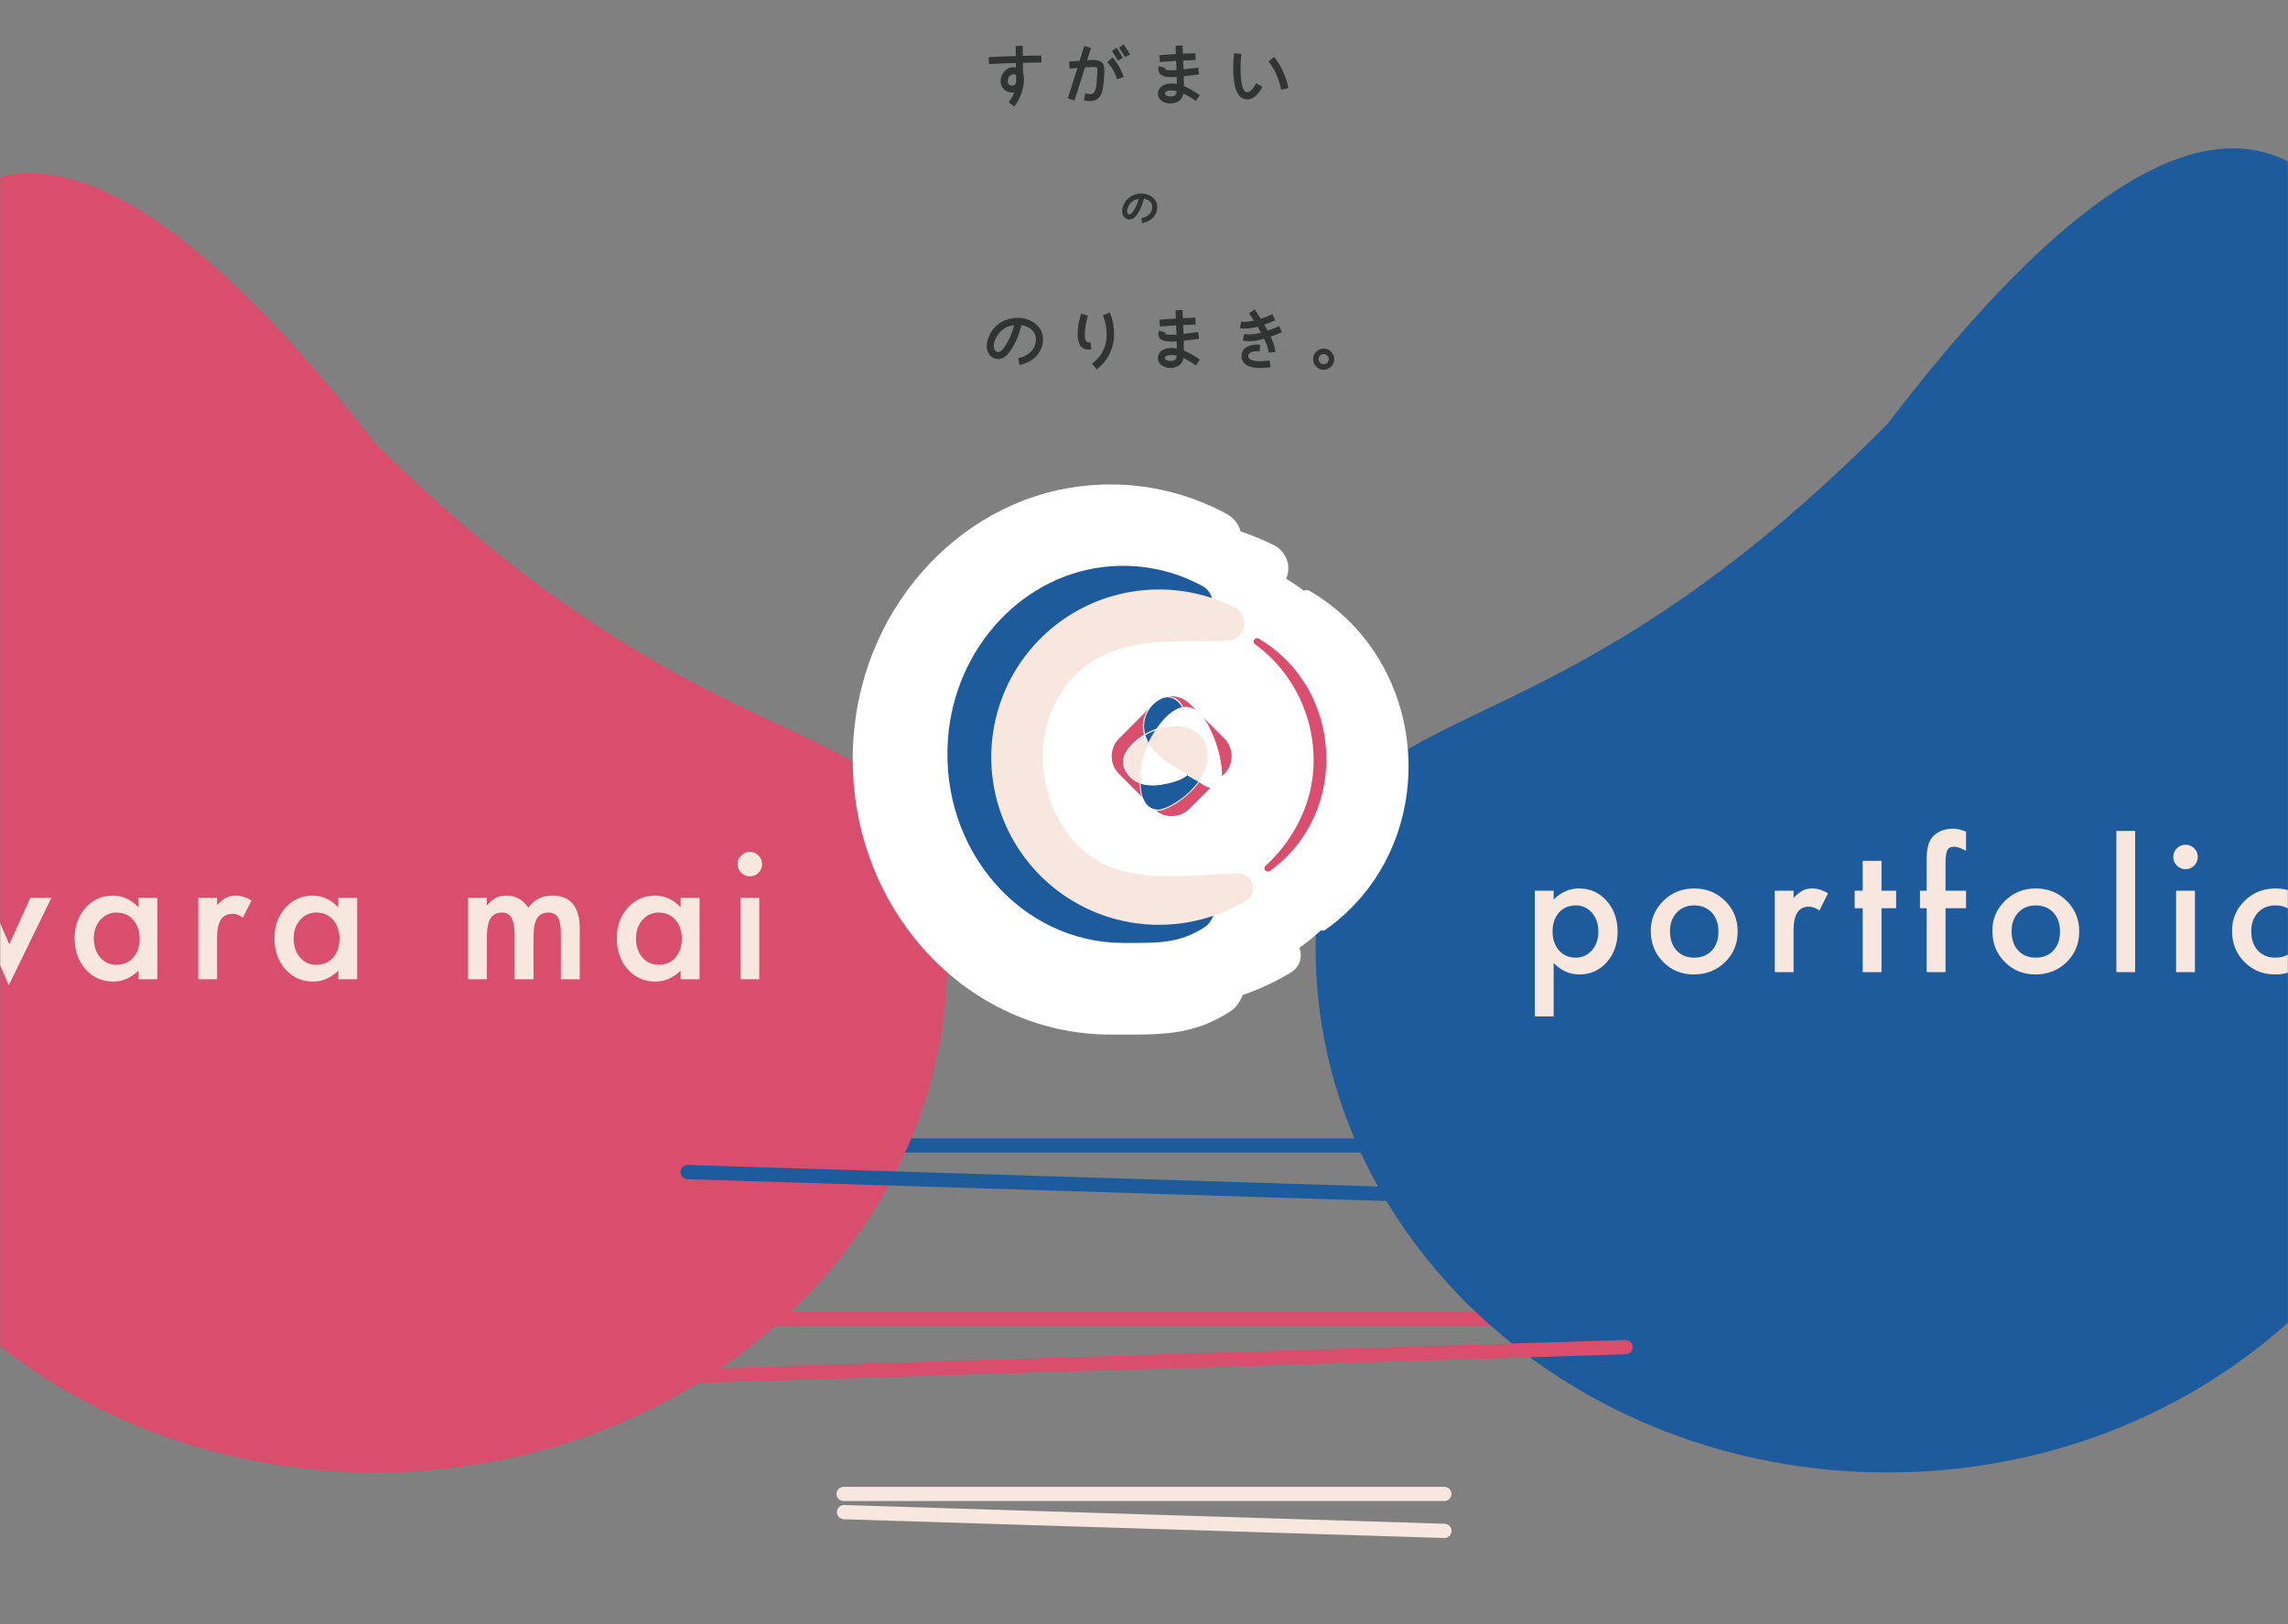 <svg width="1280" height="909" viewBox="0 0 1280 909" fill="none" xmlns="http://www.w3.org/2000/svg">
<rect x="0" y="0" width="1280" height="909" fill="#808080" stroke="none"/>
<path d="M582.845 191.879C582.969 191.217 583.011 190.554 583.011 189.933C583.011 184.966 579.782 181.034 574.774 179.254C573.035 178.634 571.214 178.344 569.269 178.344C567.406 178.344 565.585 178.634 563.846 179.213C559.707 180.538 556.603 183.062 554.533 186.746C553.167 189.188 552.505 191.465 552.505 193.576C552.505 194.859 552.753 196.018 553.292 197.094C553.747 198.046 554.368 198.791 555.154 199.329C556.189 200.074 557.265 200.447 558.383 200.447C560.08 200.447 561.653 199.702 563.143 198.17C563.722 197.591 564.384 196.722 565.171 195.563C567.861 191.465 569.807 186.746 571.007 181.407C573.532 181.697 575.643 182.566 577.299 183.973C579.12 185.546 580.03 187.574 580.03 190.016C580.03 191.548 579.699 193.038 578.996 194.487C578.209 196.059 577.009 197.425 575.353 198.584C573.739 199.702 572.001 200.447 570.221 200.778L570.759 203.675C571.959 203.427 573.325 202.972 574.774 202.268C579.368 200.074 582.059 196.598 582.845 191.879ZM567.986 181.365C566.868 186.25 565.047 190.513 562.563 194.155C561.073 196.391 559.666 197.508 558.383 197.508C557.845 197.508 557.348 197.343 556.893 196.97C555.941 196.266 555.444 195.149 555.444 193.535C555.444 191.92 555.982 190.14 557.1 188.236C559.459 184.097 563.06 181.821 567.986 181.365ZM622.747 187.16C622.747 182.773 622.043 178.882 620.594 175.529L617.655 176.73C618.939 179.793 619.601 183.311 619.601 187.243C619.601 193.99 616.952 199.412 611.654 203.593L613.64 206.035C619.477 201.358 622.747 194.652 622.747 187.16ZM609.584 192.044C609.377 192.086 609.129 192.086 608.922 192.086C607.225 192.086 606.397 190.472 606.397 187.202C606.397 184.056 606.935 180.662 608.011 177.019L605.155 176.15C603.955 180.082 603.375 183.642 603.375 186.912C603.375 192.376 605.197 195.107 608.88 195.107C609.253 195.107 609.667 195.066 610.039 195.025L609.584 192.044ZM670.554 201.358C667.574 199.329 664.635 197.674 661.779 196.473C661.82 194.818 661.82 192.748 661.737 190.223L670.264 189.188L669.933 186.374L661.655 187.367L661.406 181.407C664.014 181.283 666.291 181.158 668.319 181.117L668.277 178.302C666.332 178.344 664.014 178.427 661.282 178.551C661.241 176.771 661.158 175.239 661.117 173.998L658.178 174.08C658.219 175.322 658.302 176.854 658.343 178.716C654.866 178.923 651.803 179.13 649.113 179.379L649.361 182.193C651.969 181.945 655.032 181.738 658.468 181.531L658.716 187.657C657.35 187.781 656.191 187.822 655.156 187.822C652.962 187.822 651.721 187.574 651.431 187.119C651.348 186.995 651.348 186.746 651.431 186.457L648.74 185.629C648.616 186.084 648.534 186.498 648.534 186.87C648.534 187.657 648.782 188.361 649.237 188.94C650.189 190.099 652.259 190.679 655.363 190.679C656.232 190.679 657.35 190.637 658.799 190.513C658.84 192.541 658.881 194.238 658.881 195.604C657.681 195.356 656.481 195.232 655.363 195.232C653.335 195.232 651.679 195.646 650.438 196.473C649.03 197.425 648.327 198.75 648.285 200.488C648.285 201.978 648.947 203.179 650.313 204.131C651.596 205 653.087 205.414 654.825 205.414C656.481 205.414 657.888 205 659.088 204.214C660.454 203.344 661.241 202.103 661.53 200.488C661.572 200.116 661.613 199.826 661.613 199.619C664.055 200.737 666.456 202.144 668.898 203.8L670.554 201.358ZM658.633 200.033C658.343 201.647 657.102 202.475 654.908 202.475C652.962 202.475 651.224 201.647 651.224 200.53C651.224 199.826 651.514 199.288 652.052 198.915C652.755 198.419 653.873 198.17 655.322 198.17C656.481 198.17 657.64 198.295 658.757 198.584L658.633 200.033ZM715.381 183.145C713.104 184.139 710.952 184.966 708.924 185.629C708.22 184.263 707.434 182.856 706.565 181.407C708.593 180.745 710.662 179.917 712.732 178.965L711.573 176.481C709.379 177.516 707.227 178.344 705.116 178.965C703.915 177.019 702.798 175.281 701.804 173.832L699.487 175.446C700.356 176.688 701.266 178.137 702.301 179.751C700.439 180.206 698.741 180.455 697.21 180.579C696.258 180.662 695.43 180.662 694.727 180.538L694.313 183.269C695.14 183.394 696.175 183.435 697.376 183.352C699.321 183.228 701.473 182.856 703.791 182.235C704.66 183.683 705.488 185.132 706.192 186.498C703.874 187.119 701.887 187.491 700.19 187.616C698.783 187.74 697.541 187.657 696.506 187.409L695.844 190.058C697.127 190.389 698.659 190.513 700.356 190.389C702.384 190.223 704.785 189.768 707.475 188.981C709.089 192.334 710 194.942 710.166 196.804L712.98 196.556C712.773 194.487 711.863 191.672 710.166 188.112C712.111 187.45 714.222 186.622 716.457 185.67L715.381 183.145ZM709.793 202.268C708.179 202.517 706.647 202.641 705.199 202.641C700.48 202.641 698.038 201.606 697.872 199.495C697.748 197.467 699.28 196.308 702.55 196.059C703.129 196.018 703.708 196.018 704.288 196.059L704.412 193.328C701.929 193.203 699.818 193.576 698.079 194.445C695.885 195.563 694.892 197.26 695.058 199.619C695.347 203.51 698.7 205.455 705.199 205.455C706.896 205.455 708.593 205.331 710.248 205.041L709.793 202.268ZM745.928 200.985C745.928 198.046 743.444 195.563 740.506 195.563C737.525 195.563 735.083 198.005 735.083 200.985C735.083 204.048 737.443 206.407 740.506 206.407C743.486 206.407 745.928 203.965 745.928 200.985ZM743.858 200.985C743.858 202.806 742.327 204.338 740.506 204.338C738.684 204.338 737.153 202.806 737.153 200.985C737.153 199.164 738.684 197.632 740.506 197.632C742.327 197.632 743.858 199.164 743.858 200.985Z" fill="#323333"/>
<path d="M582.845 191.879L582.354 191.787L582.352 191.797L582.845 191.879ZM574.774 179.254L574.606 179.725L574.606 179.726L574.774 179.254ZM563.846 179.213L563.999 179.689L564.004 179.687L563.846 179.213ZM554.533 186.746L554.097 186.501L554.097 186.502L554.533 186.746ZM553.292 197.094L553.743 196.878L553.739 196.871L553.292 197.094ZM555.154 199.329L555.446 198.923L555.436 198.917L555.154 199.329ZM563.143 198.17L562.789 197.817L562.784 197.822L563.143 198.17ZM565.171 195.563L565.585 195.844L565.589 195.837L565.171 195.563ZM571.007 181.407L571.064 180.91L570.618 180.859L570.519 181.297L571.007 181.407ZM577.299 183.973L577.625 183.595L577.622 183.592L577.299 183.973ZM578.996 194.487L579.443 194.71L579.445 194.705L578.996 194.487ZM575.353 198.584L575.638 198.995L575.64 198.994L575.353 198.584ZM570.221 200.778L570.129 200.286L569.638 200.378L569.729 200.869L570.221 200.778ZM570.759 203.675L570.267 203.767L570.36 204.268L570.86 204.165L570.759 203.675ZM574.774 202.268L574.558 201.817L574.555 201.818L574.774 202.268ZM567.986 181.365L568.473 181.477L568.627 180.804L567.94 180.868L567.986 181.365ZM562.563 194.155L562.15 193.874L562.147 193.878L562.563 194.155ZM556.893 196.97L557.209 196.583L557.2 196.575L557.19 196.568L556.893 196.97ZM557.1 188.236L557.531 188.49L557.534 188.484L557.1 188.236ZM583.337 191.971C583.468 191.27 583.511 190.576 583.511 189.933H582.511C582.511 190.533 582.471 191.163 582.354 191.787L583.337 191.971ZM583.511 189.933C583.511 184.715 580.109 180.62 574.941 178.783L574.606 179.726C579.456 181.449 582.511 185.218 582.511 189.933H583.511ZM574.942 178.784C573.144 178.141 571.265 177.844 569.269 177.844V178.844C571.163 178.844 572.927 179.126 574.606 179.725L574.942 178.784ZM569.269 177.844C567.354 177.844 565.479 178.142 563.688 178.739L564.004 179.687C565.691 179.125 567.458 178.844 569.269 178.844V177.844ZM563.694 178.737C559.437 180.099 556.23 182.705 554.097 186.501L554.969 186.991C556.976 183.42 559.978 180.976 563.999 179.689L563.694 178.737ZM554.097 186.502C552.701 188.998 552.005 191.359 552.005 193.576H553.005C553.005 191.571 553.634 189.379 554.97 186.99L554.097 186.502ZM552.005 193.576C552.005 194.927 552.267 196.164 552.844 197.318L553.739 196.871C553.24 195.872 553.005 194.791 553.005 193.576H552.005ZM552.84 197.31C553.33 198.333 554.005 199.149 554.872 199.742L555.436 198.917C554.73 198.433 554.164 197.76 553.743 196.878L552.84 197.31ZM554.862 199.735C555.969 200.532 557.146 200.947 558.383 200.947V199.947C557.384 199.947 556.408 199.616 555.446 198.924L554.862 199.735ZM558.383 200.947C560.246 200.947 561.941 200.122 563.501 198.519L562.784 197.822C561.364 199.281 559.914 199.947 558.383 199.947V200.947ZM563.496 198.524C564.111 197.909 564.795 197.008 565.585 195.843L564.757 195.282C563.974 196.436 563.334 197.272 562.789 197.817L563.496 198.524ZM565.589 195.837C568.316 191.684 570.283 186.908 571.495 181.516L570.519 181.297C569.331 186.585 567.407 191.246 564.753 195.288L565.589 195.837ZM570.95 181.904C573.392 182.184 575.406 183.02 576.975 184.354L577.622 183.592C575.88 182.111 573.672 181.209 571.064 180.91L570.95 181.904ZM576.972 184.351C578.68 185.827 579.53 187.716 579.53 190.016H580.53C580.53 187.433 579.56 185.265 577.625 183.595L576.972 184.351ZM579.53 190.016C579.53 191.473 579.216 192.888 578.546 194.268L579.445 194.705C580.182 193.188 580.53 191.623 580.53 190.016H579.53ZM578.548 194.263C577.803 195.753 576.662 197.058 575.066 198.175L575.64 198.994C577.356 197.793 578.615 196.365 579.443 194.71L578.548 194.263ZM575.069 198.173C573.507 199.254 571.834 199.969 570.129 200.286L570.312 201.27C572.167 200.924 573.971 200.149 575.638 198.995L575.069 198.173ZM569.729 200.869L570.267 203.767L571.25 203.584L570.712 200.687L569.729 200.869ZM570.86 204.165C572.104 203.908 573.509 203.438 574.992 202.718L574.555 201.818C573.141 202.506 571.814 202.947 570.657 203.186L570.86 204.165ZM574.989 202.719C579.721 200.46 582.523 196.851 583.338 191.961L582.352 191.797C581.594 196.344 579.016 199.689 574.558 201.817L574.989 202.719ZM567.498 181.254C566.393 186.084 564.595 190.288 562.15 193.874L562.976 194.437C565.499 190.738 567.343 186.415 568.473 181.477L567.498 181.254ZM562.147 193.878C561.418 194.971 560.727 195.764 560.083 196.28C559.439 196.795 558.874 197.008 558.383 197.008V198.008C559.175 198.008 559.955 197.663 560.708 197.06C561.461 196.458 562.218 195.575 562.979 194.433L562.147 193.878ZM558.383 197.008C557.958 197.008 557.574 196.881 557.209 196.583L556.576 197.357C557.122 197.804 557.731 198.008 558.383 198.008V197.008ZM557.19 196.568C556.401 195.985 555.944 195.04 555.944 193.535H554.944C554.944 195.257 555.48 196.548 556.595 197.372L557.19 196.568ZM555.944 193.535C555.944 192.032 556.445 190.339 557.531 188.49L556.668 187.983C555.519 189.942 554.944 191.809 554.944 193.535H555.944ZM557.534 188.484C559.809 184.493 563.262 182.304 568.032 181.863L567.94 180.868C562.858 181.337 559.109 183.702 556.665 187.989L557.534 188.484ZM620.594 175.529L621.053 175.331L620.859 174.881L620.405 175.066L620.594 175.529ZM617.655 176.73L617.466 176.267L616.999 176.457L617.194 176.923L617.655 176.73ZM611.654 203.593L611.344 203.2L610.945 203.515L611.266 203.908L611.654 203.593ZM613.64 206.035L613.253 206.35L613.566 206.735L613.953 206.425L613.64 206.035ZM609.584 192.044L610.078 191.969L609.999 191.451L609.486 191.554L609.584 192.044ZM608.011 177.019L608.491 177.161L608.631 176.685L608.157 176.541L608.011 177.019ZM605.155 176.15L605.301 175.672L604.823 175.526L604.677 176.004L605.155 176.15ZM610.039 195.025L610.095 195.522L610.612 195.464L610.534 194.949L610.039 195.025ZM623.247 187.16C623.247 182.72 622.535 178.759 621.053 175.331L620.135 175.728C621.551 179.005 622.247 182.825 622.247 187.16H623.247ZM620.405 175.066L617.466 176.267L617.844 177.192L620.783 175.992L620.405 175.066ZM617.194 176.923C618.448 179.916 619.101 183.367 619.101 187.243H620.101C620.101 183.255 619.429 179.669 618.117 176.536L617.194 176.923ZM619.101 187.243C619.101 193.836 616.523 199.114 611.344 203.2L611.963 203.985C617.381 199.711 620.101 194.144 620.101 187.243H619.101ZM611.266 203.908L613.253 206.35L614.028 205.719L612.041 203.277L611.266 203.908ZM613.953 206.425C619.906 201.654 623.247 194.806 623.247 187.16H622.247C622.247 194.498 619.047 201.061 613.328 205.645L613.953 206.425ZM609.486 191.554C609.337 191.584 609.141 191.586 608.922 191.586V192.586C609.116 192.586 609.417 192.588 609.682 192.535L609.486 191.554ZM608.922 191.586C608.58 191.586 608.306 191.506 608.081 191.361C607.853 191.216 607.645 190.986 607.467 190.641C607.103 189.936 606.897 188.811 606.897 187.202H605.897C605.897 188.862 606.104 190.18 606.579 191.099C606.82 191.567 607.137 191.944 607.542 192.204C607.949 192.464 608.415 192.586 608.922 192.586V191.586ZM606.897 187.202C606.897 184.113 607.425 180.767 608.491 177.161L607.532 176.878C606.445 180.557 605.897 183.999 605.897 187.202H606.897ZM608.157 176.541L605.301 175.672L605.01 176.628L607.866 177.498L608.157 176.541ZM604.677 176.004C603.465 179.973 602.875 183.583 602.875 186.912H603.875C603.875 183.701 604.444 180.191 605.633 176.296L604.677 176.004ZM602.875 186.912C602.875 189.683 603.334 191.85 604.331 193.337C605.352 194.86 606.895 195.607 608.88 195.607V194.607C607.182 194.607 605.972 193.989 605.162 192.78C604.327 191.535 603.875 189.604 603.875 186.912H602.875ZM608.88 195.607C609.284 195.607 609.723 195.563 610.095 195.522L609.984 194.528C609.611 194.569 609.222 194.607 608.88 194.607V195.607ZM610.534 194.949L610.078 191.969L609.09 192.12L609.545 195.1L610.534 194.949ZM670.554 201.358L670.968 201.638L671.248 201.225L670.835 200.944L670.554 201.358ZM661.779 196.473L661.279 196.461L661.27 196.802L661.585 196.934L661.779 196.473ZM661.737 190.223L661.677 189.727L661.223 189.782L661.238 190.24L661.737 190.223ZM670.264 189.188L670.324 189.685L670.819 189.625L670.761 189.13L670.264 189.188ZM669.933 186.374L670.43 186.315L670.371 185.818L669.873 185.877L669.933 186.374ZM661.655 187.367L661.155 187.388L661.178 187.928L661.714 187.864L661.655 187.367ZM661.406 181.407L661.383 180.907L660.886 180.931L660.907 181.428L661.406 181.407ZM668.319 181.117L668.329 181.617L668.826 181.607L668.819 181.11L668.319 181.117ZM668.277 178.302L668.777 178.295L668.77 177.792L668.267 177.803L668.277 178.302ZM661.282 178.551L660.782 178.562L660.794 179.073L661.305 179.05L661.282 178.551ZM661.117 173.998L661.616 173.981L661.6 173.484L661.102 173.498L661.117 173.998ZM658.178 174.08L658.164 173.581L657.661 173.595L657.678 174.097L658.178 174.08ZM658.343 178.716L658.373 179.215L658.854 179.187L658.843 178.705L658.343 178.716ZM649.113 179.379L649.067 178.881L648.571 178.927L648.615 179.423L649.113 179.379ZM649.361 182.193L648.863 182.237L648.908 182.739L649.409 182.691L649.361 182.193ZM658.467 181.531L658.967 181.511L658.946 181.001L658.437 181.032L658.467 181.531ZM658.716 187.657L658.761 188.155L659.235 188.112L659.215 187.637L658.716 187.657ZM651.431 187.119L651.853 186.85L651.847 186.841L651.431 187.119ZM651.431 186.457L651.912 186.594L652.046 186.123L651.578 185.979L651.431 186.457ZM648.74 185.629L648.888 185.151L648.394 184.999L648.258 185.497L648.74 185.629ZM649.237 188.94L648.844 189.249L648.851 189.257L649.237 188.94ZM658.799 190.513L659.299 190.503L659.288 189.969L658.756 190.015L658.799 190.513ZM658.881 195.604L658.78 196.094L659.381 196.218V195.604H658.881ZM650.438 196.473L650.16 196.057L650.157 196.059L650.438 196.473ZM648.285 200.488L647.785 200.476V200.488H648.285ZM650.313 204.131L650.027 204.541L650.033 204.545L650.313 204.131ZM659.088 204.214L658.82 203.792L658.814 203.795L659.088 204.214ZM661.53 200.488L662.023 200.577L662.026 200.56L662.027 200.544L661.53 200.488ZM661.613 199.619L661.821 199.164L661.113 198.84V199.619H661.613ZM668.898 203.8L668.618 204.213L669.031 204.494L669.312 204.08L668.898 203.8ZM658.633 200.033L659.125 200.121L659.129 200.099L659.131 200.076L658.633 200.033ZM652.052 198.915L652.336 199.327L652.34 199.324L652.052 198.915ZM658.757 198.584L659.255 198.627L659.291 198.206L658.883 198.1L658.757 198.584ZM670.835 200.944C667.834 198.902 664.866 197.228 661.973 196.012L661.585 196.934C664.404 198.119 667.313 199.757 670.273 201.771L670.835 200.944ZM662.279 196.486C662.32 194.82 662.32 192.741 662.237 190.207L661.238 190.24C661.32 192.756 661.32 194.816 661.279 196.461L662.279 196.486ZM661.798 190.72L670.324 189.685L670.204 188.692L661.677 189.727L661.798 190.72ZM670.761 189.13L670.43 186.315L669.436 186.432L669.768 189.247L670.761 189.13ZM669.873 185.877L661.595 186.871L661.714 187.864L669.993 186.87L669.873 185.877ZM662.154 187.346L661.906 181.386L660.907 181.428L661.155 187.388L662.154 187.346ZM661.43 181.906C664.044 181.782 666.31 181.658 668.329 181.617L668.308 180.617C666.271 180.659 663.984 180.783 661.383 180.907L661.43 181.906ZM668.819 181.11L668.777 178.295L667.777 178.31L667.819 181.124L668.819 181.11ZM668.267 177.803C666.316 177.844 663.994 177.927 661.259 178.051L661.305 179.05C664.034 178.926 666.348 178.844 668.288 178.802L668.267 177.803ZM661.782 178.539C661.741 176.76 661.657 175.206 661.616 173.981L660.617 174.014C660.659 175.273 660.741 176.782 660.782 178.562L661.782 178.539ZM661.102 173.498L658.164 173.581L658.192 174.58L661.131 174.498L661.102 173.498ZM657.678 174.097C657.72 175.355 657.802 176.866 657.843 178.727L658.843 178.705C658.802 176.842 658.718 175.29 658.677 174.064L657.678 174.097ZM658.314 178.217C654.835 178.424 651.766 178.632 649.067 178.881L649.159 179.877C651.841 179.629 654.898 179.422 658.373 179.215L658.314 178.217ZM648.615 179.423L648.863 182.237L649.859 182.149L649.611 179.335L648.615 179.423ZM649.409 182.691C652.007 182.444 655.063 182.237 658.498 182.03L658.437 181.032C655.001 181.239 651.931 181.446 649.314 181.695L649.409 182.691ZM657.968 181.551L658.216 187.677L659.215 187.637L658.967 181.511L657.968 181.551ZM658.671 187.159C657.321 187.282 656.177 187.322 655.156 187.322V188.322C656.205 188.322 657.379 188.281 658.761 188.155L658.671 187.159ZM655.156 187.322C654.073 187.322 653.25 187.261 652.674 187.15C652.385 187.095 652.177 187.031 652.034 186.966C651.886 186.898 651.852 186.849 651.853 186.85L651.009 187.387C651.155 187.616 651.385 187.769 651.619 187.876C651.86 187.986 652.153 188.069 652.485 188.132C653.151 188.26 654.046 188.322 655.156 188.322V187.322ZM651.847 186.841C651.858 186.858 651.864 186.871 651.867 186.88C651.869 186.884 651.87 186.887 651.871 186.889C651.871 186.89 651.871 186.891 651.872 186.892C651.872 186.892 651.872 186.892 651.872 186.892C651.872 186.892 651.872 186.892 651.872 186.892C651.872 186.891 651.871 186.89 651.871 186.889C651.871 186.888 651.871 186.885 651.87 186.881C651.869 186.874 651.869 186.863 651.869 186.85C651.869 186.793 651.88 186.705 651.912 186.594L650.95 186.319C650.899 186.497 650.869 186.679 650.869 186.85C650.869 187.009 650.895 187.216 651.015 187.396L651.847 186.841ZM651.578 185.979L648.888 185.151L648.593 186.107L651.284 186.934L651.578 185.979ZM648.258 185.497C648.13 185.965 648.034 186.431 648.034 186.87H649.034C649.034 186.565 649.102 186.203 649.223 185.76L648.258 185.497ZM648.034 186.87C648.034 187.767 648.318 188.58 648.844 189.249L649.63 188.631C649.245 188.141 649.034 187.547 649.034 186.87H648.034ZM648.851 189.257C649.414 189.943 650.275 190.419 651.357 190.725C652.441 191.032 653.784 191.179 655.363 191.179V190.179C653.838 190.179 652.594 190.036 651.629 189.763C650.662 189.489 650.012 189.096 649.624 188.623L648.851 189.257ZM655.363 191.179C656.248 191.179 657.38 191.136 658.841 191.011L658.756 190.015C657.32 190.138 656.216 190.179 655.363 190.179V191.179ZM658.299 190.523C658.34 192.555 658.381 194.245 658.381 195.604H659.381C659.381 194.232 659.34 192.527 659.299 190.503L658.299 190.523ZM658.983 195.114C657.751 194.86 656.517 194.732 655.363 194.732V195.732C656.445 195.732 657.611 195.852 658.78 196.094L658.983 195.114ZM655.363 194.732C653.272 194.732 651.509 195.158 650.16 196.057L650.715 196.889C651.849 196.133 653.398 195.732 655.363 195.732V194.732ZM650.157 196.059C648.611 197.105 647.83 198.583 647.785 200.476L648.785 200.5C648.823 198.917 649.45 197.745 650.718 196.887L650.157 196.059ZM647.785 200.488C647.785 202.161 648.544 203.507 650.027 204.541L650.599 203.721C649.351 202.851 648.785 201.796 648.785 200.488H647.785ZM650.033 204.545C651.411 205.478 653.003 205.914 654.825 205.914V204.914C653.171 204.914 651.782 204.522 650.594 203.717L650.033 204.545ZM654.825 205.914C656.569 205.914 658.073 205.476 659.362 204.632L658.814 203.795C657.703 204.524 656.392 204.914 654.825 204.914V205.914ZM659.357 204.635C660.849 203.686 661.71 202.318 662.023 200.577L661.038 200.4C660.771 201.887 660.059 203.003 658.82 203.792L659.357 204.635ZM662.027 200.544C662.065 200.203 662.113 199.863 662.113 199.619H661.113C661.113 199.789 661.078 200.029 661.034 200.433L662.027 200.544ZM661.405 200.074C663.816 201.177 666.192 202.569 668.618 204.213L669.179 203.386C666.72 201.719 664.295 200.296 661.821 199.164L661.405 200.074ZM669.312 204.08L670.968 201.638L670.14 201.077L668.484 203.519L669.312 204.08ZM658.141 199.945C658.017 200.633 657.703 201.117 657.21 201.442C656.7 201.777 655.95 201.975 654.908 201.975V202.975C656.06 202.975 657.027 202.759 657.759 202.277C658.508 201.784 658.959 201.047 659.125 200.121L658.141 199.945ZM654.908 201.975C653.999 201.975 653.159 201.78 652.564 201.476C651.945 201.16 651.724 200.804 651.724 200.53H650.724C650.724 201.373 651.372 201.99 652.109 202.367C652.87 202.756 653.872 202.975 654.908 202.975V201.975ZM651.724 200.53C651.724 199.987 651.936 199.604 652.336 199.327L651.767 198.504C651.092 198.972 650.724 199.665 650.724 200.53H651.724ZM652.34 199.324C652.918 198.916 653.909 198.67 655.322 198.67V197.67C653.837 197.67 652.593 197.921 651.763 198.507L652.34 199.324ZM655.322 198.67C656.446 198.67 657.562 198.791 658.632 199.068L658.883 198.1C657.718 197.798 656.516 197.67 655.322 197.67V198.67ZM658.259 198.542L658.135 199.99L659.131 200.076L659.255 198.627L658.259 198.542ZM715.381 183.145L715.841 182.949L715.643 182.485L715.181 182.687L715.381 183.145ZM708.924 185.629L708.479 185.858L708.674 186.236L709.079 186.104L708.924 185.629ZM706.564 181.407L706.409 180.931L705.813 181.126L706.136 181.664L706.564 181.407ZM712.732 178.965L712.941 179.419L713.398 179.209L713.185 178.753L712.732 178.965ZM711.573 176.481L712.026 176.27L711.814 175.815L711.36 176.029L711.573 176.481ZM705.116 178.965L704.69 179.227L704.891 179.552L705.257 179.444L705.116 178.965ZM701.804 173.832L702.217 173.549L701.932 173.134L701.519 173.422L701.804 173.832ZM699.487 175.446L699.201 175.036L698.79 175.323L699.077 175.733L699.487 175.446ZM702.301 179.751L702.42 180.237L703.1 180.071L702.722 179.481L702.301 179.751ZM697.21 180.579L697.17 180.081L697.167 180.081L697.21 180.579ZM694.727 180.538L694.813 180.045L694.309 179.956L694.232 180.463L694.727 180.538ZM694.313 183.269L693.818 183.195L693.743 183.69L694.238 183.764L694.313 183.269ZM697.376 183.352L697.344 182.853L697.341 182.853L697.376 183.352ZM703.791 182.235L704.22 181.977L704.026 181.654L703.662 181.752L703.791 182.235ZM706.192 186.498L706.321 186.981L706.921 186.82L706.636 186.269L706.192 186.498ZM700.19 187.616L700.154 187.117L700.146 187.117L700.19 187.616ZM696.506 187.409L696.623 186.922L696.141 186.807L696.021 187.287L696.506 187.409ZM695.844 190.058L695.359 189.936L695.239 190.418L695.719 190.542L695.844 190.058ZM700.356 190.389L700.392 190.887L700.396 190.887L700.356 190.389ZM707.475 188.981L707.926 188.765L707.742 188.383L707.335 188.502L707.475 188.981ZM710.166 196.804L709.668 196.849L709.712 197.346L710.21 197.303L710.166 196.804ZM712.98 196.556L713.024 197.054L713.528 197.01L713.478 196.506L712.98 196.556ZM710.166 188.112L710.004 187.639L709.472 187.82L709.714 188.327L710.166 188.112ZM716.457 185.67L716.653 186.13L717.113 185.934L716.917 185.474L716.457 185.67ZM709.793 202.268L710.286 202.187L710.206 201.699L709.717 201.774L709.793 202.268ZM697.872 199.495L697.373 199.525L697.374 199.534L697.872 199.495ZM702.55 196.059L702.514 195.561L702.512 195.561L702.55 196.059ZM704.288 196.059L704.252 196.558L704.764 196.595L704.787 196.082L704.288 196.059ZM704.412 193.328L704.912 193.35L704.934 192.853L704.437 192.828L704.412 193.328ZM698.079 194.445L697.856 193.998L697.852 194L698.079 194.445ZM695.058 199.619L694.559 199.654L694.559 199.656L695.058 199.619ZM710.248 205.041L710.335 205.534L710.822 205.449L710.742 204.96L710.248 205.041ZM715.181 182.687C712.917 183.675 710.779 184.497 708.769 185.153L709.079 186.104C711.125 185.436 713.292 184.602 715.581 183.604L715.181 182.687ZM709.368 185.4C708.659 184.023 707.867 182.607 706.993 181.15L706.136 181.664C707 183.104 707.781 184.502 708.479 185.858L709.368 185.4ZM706.72 181.882C708.769 181.213 710.857 180.378 712.941 179.419L712.523 178.51C710.468 179.456 708.416 180.276 706.409 180.931L706.72 181.882ZM713.185 178.753L712.026 176.27L711.12 176.693L712.279 179.176L713.185 178.753ZM711.36 176.029C709.187 177.054 707.059 177.872 704.975 178.485L705.257 179.444C707.395 178.816 709.571 177.978 711.786 176.933L711.36 176.029ZM705.541 178.702C704.338 176.753 703.216 175.007 702.217 173.549L701.392 174.115C702.379 175.555 703.492 177.286 704.69 179.227L705.541 178.702ZM701.519 173.422L699.201 175.036L699.772 175.857L702.09 174.242L701.519 173.422ZM699.077 175.733C699.939 176.964 700.841 178.4 701.88 180.021L702.722 179.481C701.692 177.874 700.773 176.412 699.896 175.16L699.077 175.733ZM702.182 179.265C700.348 179.714 698.677 179.958 697.17 180.081L697.25 181.077C698.806 180.951 700.53 180.699 702.42 180.237L702.182 179.265ZM697.167 180.081C696.235 180.162 695.456 180.159 694.813 180.045L694.64 181.03C695.405 181.165 696.281 181.162 697.253 181.077L697.167 180.081ZM694.232 180.463L693.818 183.195L694.807 183.344L695.221 180.612L694.232 180.463ZM694.238 183.764C695.108 183.894 696.18 183.936 697.41 183.851L697.341 182.853C696.17 182.934 695.173 182.893 694.387 182.775L694.238 183.764ZM697.407 183.851C699.392 183.725 701.577 183.345 703.921 182.718L703.662 181.752C701.369 182.366 699.25 182.732 697.344 182.853L697.407 183.851ZM703.363 182.492C704.229 183.935 705.051 185.374 705.747 186.727L706.636 186.269C705.926 184.89 705.092 183.431 704.22 181.977L703.363 182.492ZM706.063 186.015C703.763 186.631 701.809 186.996 700.154 187.117L700.227 188.114C701.965 187.987 703.985 187.607 706.321 186.981L706.063 186.015ZM700.146 187.117C698.782 187.238 697.596 187.156 696.623 186.922L696.39 187.895C697.486 188.158 698.784 188.242 700.234 188.114L700.146 187.117ZM696.021 187.287L695.359 189.936L696.329 190.179L696.991 187.53L696.021 187.287ZM695.719 190.542C697.064 190.889 698.651 191.015 700.392 190.887L700.319 189.89C698.666 190.011 697.19 189.889 695.969 189.574L695.719 190.542ZM700.396 190.887C702.465 190.718 704.899 190.255 707.615 189.461L707.335 188.502C704.67 189.281 702.303 189.728 700.315 189.89L700.396 190.887ZM707.025 189.198C708.635 192.543 709.51 195.082 709.668 196.849L710.664 196.76C710.49 194.802 709.544 192.126 707.926 188.765L707.025 189.198ZM710.21 197.303L713.024 197.054L712.936 196.058L710.122 196.306L710.21 197.303ZM713.478 196.506C713.262 194.352 712.323 191.476 710.617 187.897L709.714 188.327C711.402 191.868 712.284 194.621 712.483 196.606L713.478 196.506ZM710.327 188.586C712.287 187.918 714.41 187.085 716.653 186.13L716.261 185.21C714.034 186.159 711.935 186.982 710.004 187.639L710.327 188.586ZM716.917 185.474L715.841 182.949L714.921 183.341L715.997 185.866L716.917 185.474ZM709.717 201.774C708.125 202.019 706.619 202.141 705.199 202.141V203.141C706.676 203.141 708.233 203.014 709.869 202.762L709.717 201.774ZM705.199 202.141C702.862 202.141 701.153 201.882 700.025 201.4C698.922 200.928 698.435 200.275 698.371 199.456L697.374 199.534C697.475 200.825 698.291 201.746 699.631 202.319C700.946 202.882 702.817 203.141 705.199 203.141V202.141ZM698.371 199.464C698.319 198.606 698.606 197.978 699.236 197.512C699.9 197.02 700.99 196.679 702.587 196.558L702.512 195.561C700.84 195.688 699.528 196.051 698.641 196.708C697.718 197.39 697.302 198.356 697.373 199.525L698.371 199.464ZM702.585 196.558C703.141 196.518 703.697 196.518 704.252 196.558L704.324 195.561C703.72 195.518 703.117 195.518 702.514 195.561L702.585 196.558ZM704.787 196.082L704.912 193.35L703.913 193.305L703.788 196.037L704.787 196.082ZM704.437 192.828C701.891 192.701 699.69 193.081 697.856 193.998L698.303 194.892C699.946 194.071 701.966 193.706 704.387 193.827L704.437 192.828ZM697.852 194C696.691 194.591 695.813 195.354 695.252 196.314C694.69 197.276 694.47 198.394 694.559 199.654L695.556 199.584C695.479 198.485 695.673 197.575 696.115 196.819C696.558 196.061 697.274 195.417 698.306 194.891L697.852 194ZM694.559 199.656C694.716 201.765 695.719 203.373 697.55 204.429C699.348 205.466 701.913 205.955 705.199 205.955V204.955C701.985 204.955 699.625 204.472 698.05 203.563C696.507 202.674 695.689 201.364 695.556 199.582L694.559 199.656ZM705.199 205.955C706.92 205.955 708.646 205.829 710.335 205.534L710.162 204.549C708.539 204.833 706.872 204.955 705.199 204.955V205.955ZM710.742 204.96L710.286 202.187L709.3 202.349L709.755 205.122L710.742 204.96ZM746.428 200.985C746.428 197.77 743.721 195.063 740.506 195.063V196.063C743.168 196.063 745.428 198.322 745.428 200.985H746.428ZM740.506 195.063C737.249 195.063 734.583 197.729 734.583 200.985H735.583C735.583 198.281 737.802 196.063 740.506 196.063V195.063ZM734.583 200.985C734.583 204.324 737.166 206.907 740.506 206.907V205.907C737.719 205.907 735.583 203.772 735.583 200.985H734.583ZM740.506 206.907C743.762 206.907 746.428 204.241 746.428 200.985H745.428C745.428 203.689 743.21 205.907 740.506 205.907V206.907ZM743.358 200.985C743.358 202.53 742.051 203.838 740.506 203.838V204.838C742.603 204.838 744.358 203.082 744.358 200.985H743.358ZM740.506 203.838C738.961 203.838 737.653 202.53 737.653 200.985H736.653C736.653 203.082 738.408 204.838 740.506 204.838V203.838ZM737.653 200.985C737.653 199.44 738.961 198.132 740.506 198.132V197.132C738.408 197.132 736.653 198.888 736.653 200.985H737.653ZM740.506 198.132C742.051 198.132 743.358 199.44 743.358 200.985H744.358C744.358 198.888 742.603 197.132 740.506 197.132V198.132Z" fill="#323333"/>
<path d="M646.824 117.064C646.9 116.659 646.926 116.253 646.926 115.873C646.926 112.833 644.95 110.427 641.884 109.337C640.82 108.957 639.706 108.78 638.515 108.78C637.375 108.78 636.26 108.957 635.196 109.312C632.663 110.123 630.763 111.668 629.497 113.923C628.661 115.417 628.255 116.811 628.255 118.103C628.255 118.888 628.407 119.597 628.737 120.256C629.015 120.839 629.395 121.295 629.877 121.624C630.51 122.08 631.169 122.308 631.853 122.308C632.891 122.308 633.854 121.852 634.766 120.915C635.12 120.56 635.526 120.028 636.007 119.319C637.654 116.811 638.844 113.923 639.579 110.655C641.124 110.832 642.416 111.364 643.43 112.225C644.544 113.188 645.102 114.429 645.102 115.924C645.102 116.861 644.899 117.773 644.468 118.66C643.987 119.623 643.252 120.459 642.239 121.168C641.251 121.852 640.187 122.308 639.098 122.511L639.427 124.284C640.162 124.132 640.998 123.853 641.884 123.423C644.696 122.08 646.343 119.952 646.824 117.064ZM637.73 110.629C637.046 113.619 635.931 116.228 634.411 118.457C633.499 119.825 632.638 120.509 631.853 120.509C631.523 120.509 631.219 120.408 630.941 120.18C630.358 119.749 630.054 119.065 630.054 118.077C630.054 117.089 630.383 116 631.067 114.835C632.511 112.301 634.715 110.908 637.73 110.629Z" fill="#323333"/>
<path d="M646.824 117.064L646.333 116.972L646.331 116.982L646.824 117.064ZM641.884 109.337L641.716 109.808L641.717 109.809L641.884 109.337ZM635.196 109.312L635.349 109.788L635.355 109.786L635.196 109.312ZM629.497 113.923L629.061 113.678L629.06 113.679L629.497 113.923ZM628.737 120.256L629.188 120.04L629.184 120.032L628.737 120.256ZM629.877 121.624L630.169 121.218L630.159 121.211L629.877 121.624ZM634.766 120.915L634.412 120.561L634.407 120.566L634.766 120.915ZM636.007 119.319L636.421 119.599L636.425 119.593L636.007 119.319ZM639.579 110.655L639.636 110.158L639.19 110.107L639.091 110.545L639.579 110.655ZM643.43 112.225L643.757 111.847L643.754 111.844L643.43 112.225ZM644.468 118.66L644.916 118.884L644.918 118.878L644.468 118.66ZM642.239 121.168L642.524 121.579L642.526 121.577L642.239 121.168ZM639.098 122.511L639.006 122.019L638.515 122.11L638.606 122.602L639.098 122.511ZM639.427 124.284L638.935 124.375L639.029 124.877L639.528 124.773L639.427 124.284ZM641.884 123.423L641.669 122.971L641.666 122.973L641.884 123.423ZM637.73 110.629L638.217 110.741L638.371 110.068L637.684 110.131L637.73 110.629ZM634.411 118.457L633.998 118.176L633.995 118.18L634.411 118.457ZM630.941 120.18L631.257 119.793L631.248 119.785L631.238 119.778L630.941 120.18ZM631.067 114.835L631.498 115.088L631.502 115.082L631.067 114.835ZM647.316 117.156C647.399 116.712 647.426 116.275 647.426 115.873H646.426C646.426 116.232 646.402 116.605 646.333 116.972L647.316 117.156ZM647.426 115.873C647.426 112.582 645.276 110.012 642.052 108.866L641.717 109.809C644.623 110.841 646.426 113.085 646.426 115.873H647.426ZM642.053 108.867C640.929 108.465 639.757 108.28 638.515 108.28V109.28C639.655 109.28 640.712 109.45 641.716 109.808L642.053 108.867ZM638.515 108.28C637.323 108.28 636.155 108.466 635.038 108.838L635.355 109.786C636.366 109.449 637.427 109.28 638.515 109.28V108.28ZM635.044 108.836C632.393 109.684 630.39 111.311 629.061 113.678L629.933 114.168C631.136 112.025 632.934 110.561 635.349 109.788L635.044 108.836ZM629.06 113.679C628.194 115.227 627.755 116.704 627.755 118.103H628.755C628.755 116.917 629.127 115.607 629.933 114.167L629.06 113.679ZM627.755 118.103C627.755 118.956 627.921 119.743 628.289 120.479L629.184 120.032C628.893 119.451 628.755 118.82 628.755 118.103H627.755ZM628.286 120.472C628.598 121.125 629.033 121.652 629.594 122.037L630.159 121.211C629.758 120.937 629.433 120.552 629.188 120.04L628.286 120.472ZM629.584 122.03C630.29 122.538 631.049 122.808 631.853 122.808V121.808C631.288 121.808 630.729 121.622 630.169 121.218L629.584 122.03ZM631.853 122.808C633.057 122.808 634.142 122.272 635.124 121.263L634.407 120.566C633.565 121.431 632.725 121.808 631.853 121.808V122.808ZM635.119 121.268C635.509 120.878 635.936 120.314 636.421 119.599L635.593 119.038C635.116 119.742 634.732 120.241 634.412 120.561L635.119 121.268ZM636.425 119.593C638.108 117.029 639.321 114.084 640.067 110.764L639.091 110.545C638.368 113.761 637.199 116.592 635.589 119.044L636.425 119.593ZM639.522 111.151C640.984 111.319 642.179 111.818 643.106 112.606L643.754 111.844C642.654 110.91 641.265 110.345 639.636 110.158L639.522 111.151ZM643.103 112.604C644.105 113.469 644.602 114.571 644.602 115.924H645.602C645.602 114.288 644.984 112.907 643.757 111.847L643.103 112.604ZM644.602 115.924C644.602 116.786 644.416 117.623 644.019 118.441L644.918 118.878C645.382 117.923 645.602 116.936 645.602 115.924H644.602ZM644.021 118.436C643.581 119.317 642.905 120.091 641.952 120.758L642.526 121.577C643.599 120.826 644.393 119.929 644.916 118.884L644.021 118.436ZM641.954 120.757C641.019 121.404 640.02 121.83 639.006 122.019L639.189 123.002C640.354 122.785 641.483 122.299 642.524 121.579L641.954 120.757ZM638.606 122.602L638.935 124.375L639.919 124.193L639.589 122.419L638.606 122.602ZM639.528 124.773C640.307 124.612 641.182 124.319 642.103 123.872L641.666 122.973C640.813 123.387 640.017 123.651 639.326 123.794L639.528 124.773ZM642.1 123.874C645.049 122.466 646.808 120.206 647.318 117.146L646.331 116.982C645.878 119.698 644.344 121.694 641.669 122.971L642.1 123.874ZM637.242 110.518C636.571 113.453 635.479 116.003 633.998 118.176L634.824 118.739C636.383 116.453 637.521 113.784 638.217 110.741L637.242 110.518ZM633.995 118.18C633.555 118.84 633.145 119.307 632.772 119.606C632.399 119.904 632.095 120.009 631.853 120.009V121.009C632.396 121.009 632.915 120.772 633.397 120.387C633.879 120.001 634.355 119.443 634.827 118.735L633.995 118.18ZM631.853 120.009C631.637 120.009 631.445 119.947 631.257 119.793L630.624 120.567C630.993 120.869 631.41 121.009 631.853 121.009V120.009ZM631.238 119.778C630.818 119.468 630.554 118.957 630.554 118.077H629.554C629.554 119.174 629.898 120.031 630.643 120.582L631.238 119.778ZM630.554 118.077C630.554 117.201 630.846 116.199 631.498 115.088L630.636 114.582C629.92 115.801 629.554 116.978 629.554 118.077H630.554ZM631.502 115.082C632.861 112.697 634.917 111.392 637.776 111.127L637.684 110.131C634.514 110.425 632.161 111.906 630.633 114.587L631.502 115.082Z" fill="#323333"/>
<path d="M582.059 31.586L571.711 31.751L571.628 26.122L568.689 26.205L568.813 31.834C563.101 32 558.01 32.206 553.581 32.455L553.788 35.352C558.176 35.062 563.184 34.855 568.855 34.731L568.896 38.457C568.192 38.25 567.53 38.125 566.868 38.125C565.005 38.125 563.432 38.912 562.149 40.443C560.908 41.892 560.287 43.548 560.287 45.452C560.287 48.804 562.812 51.288 566.164 51.288C566.868 51.288 567.572 51.164 568.234 50.915C567.406 53.399 566.33 55.468 565.005 57.083L567.282 58.904C568.813 57.083 570.014 54.806 570.966 52.033C571.918 49.26 572.373 46.694 572.373 44.251C572.373 43.672 572.332 43.134 572.249 42.678C572.249 42.472 572.166 42.099 572.001 41.478C571.876 40.981 571.835 40.568 571.835 40.278C571.835 38.498 571.835 36.635 571.794 34.649L582.1 34.483L582.059 31.586ZM568.979 45.452C568.979 47.232 567.82 48.391 566.123 48.391C564.467 48.391 563.267 47.149 563.267 45.493C563.267 43.134 564.674 41.106 566.992 41.106C567.861 41.106 568.482 41.354 568.938 41.809C568.979 43.258 568.979 44.458 568.979 45.452ZM631.48 30.302C630.611 28.771 629.618 27.157 628.5 25.542L626.72 26.743C627.838 28.357 628.79 29.889 629.618 31.337L631.48 30.302ZM617.159 43.258L617.366 39.698C617.366 35.559 616 34.028 611.364 34.028C610.991 34.028 609.708 34.111 607.514 34.235L609.708 27.157L606.894 26.288L604.369 34.483C602.382 34.607 600.478 34.773 598.615 34.938L598.864 37.877L603.458 37.505C601.389 44.169 599.567 49.881 597.994 54.724L600.768 55.634C602.465 50.502 604.41 44.376 606.604 37.256C608.963 37.091 610.577 37.008 611.405 37.008C612.895 37.008 613.765 37.132 614.013 37.422C614.385 37.794 614.468 39.036 614.344 41.147L614.22 43.092C614.054 45.7 613.93 47.356 613.806 48.101C613.433 50.419 612.854 51.867 612.026 52.488C611.488 52.902 610.702 53.109 609.75 53.109C609.129 53.109 608.425 53.026 607.556 52.819L606.976 55.717C608.011 55.924 608.963 56.048 609.832 56.048C612.771 56.048 614.799 54.682 615.834 51.992C616.455 50.46 616.869 47.521 617.159 43.258ZM627.465 32.165C626.844 31.047 625.851 29.475 624.568 27.446L622.788 28.605C624.071 30.634 625.023 32.165 625.644 33.241L627.465 32.165ZM628.003 42.803C627.465 41.147 626.679 39.409 625.644 37.546C624.526 35.601 623.45 34.028 622.333 32.827L620.18 34.855C622.374 37.173 624.071 40.112 625.23 43.713L628.003 42.803ZM670.554 53.358C667.574 51.329 664.635 49.674 661.779 48.473C661.82 46.818 661.82 44.748 661.737 42.223L670.264 41.188L669.933 38.374L661.655 39.367L661.406 33.407C664.014 33.283 666.291 33.158 668.319 33.117L668.277 30.302C666.332 30.344 664.014 30.427 661.282 30.551C661.241 28.771 661.158 27.239 661.117 25.998L658.178 26.081C658.219 27.322 658.302 28.854 658.343 30.716C654.866 30.923 651.803 31.13 649.113 31.379L649.361 34.193C651.969 33.945 655.032 33.738 658.468 33.531L658.716 39.657C657.35 39.781 656.191 39.822 655.156 39.822C652.962 39.822 651.721 39.574 651.431 39.119C651.348 38.995 651.348 38.746 651.431 38.457L648.74 37.629C648.616 38.084 648.534 38.498 648.534 38.87C648.534 39.657 648.782 40.361 649.237 40.94C650.189 42.099 652.259 42.678 655.363 42.678C656.232 42.678 657.35 42.637 658.799 42.513C658.84 44.541 658.881 46.238 658.881 47.604C657.681 47.356 656.481 47.232 655.363 47.232C653.335 47.232 651.679 47.645 650.438 48.473C649.03 49.425 648.327 50.75 648.285 52.488C648.285 53.978 648.947 55.179 650.313 56.131C651.596 57 653.087 57.414 654.825 57.414C656.481 57.414 657.888 57 659.088 56.214C660.454 55.344 661.241 54.103 661.53 52.488C661.572 52.116 661.613 51.826 661.613 51.619C664.055 52.737 666.456 54.144 668.898 55.8L670.554 53.358ZM658.633 52.033C658.343 53.647 657.102 54.475 654.908 54.475C652.962 54.475 651.224 53.647 651.224 52.53C651.224 51.826 651.514 51.288 652.052 50.915C652.755 50.419 653.873 50.17 655.322 50.17C656.481 50.17 657.64 50.295 658.757 50.584L658.633 52.033ZM702.922 47.273C701.142 50.502 699.445 52.116 697.748 52.116C694.933 52.116 693.526 47.48 693.526 38.167C693.526 35.311 693.65 32.827 693.899 30.634L690.836 30.302C690.546 32.745 690.422 35.269 690.422 37.96C690.422 49.425 692.864 55.137 697.789 55.137C700.646 55.137 703.212 53.026 705.571 48.763L702.922 47.273ZM720.224 48.887C719.603 45.99 718.609 43.134 717.326 40.278C715.919 37.091 714.346 34.524 712.649 32.538L710.331 34.524C713.394 38.125 715.671 43.175 717.161 49.591L720.224 48.887Z" fill="#323333"/>
<path d="M582.059 31.586L582.559 31.578L582.551 31.078L582.051 31.086L582.059 31.586ZM571.711 31.751L571.211 31.759L571.218 32.259L571.719 32.251L571.711 31.751ZM571.628 26.122L572.128 26.114L572.12 25.608L571.614 25.622L571.628 26.122ZM568.689 26.205L568.675 25.705L568.178 25.719L568.189 26.216L568.689 26.205ZM568.813 31.834L568.828 32.334L569.324 32.319L569.313 31.823L568.813 31.834ZM553.581 32.455L553.553 31.956L553.046 31.984L553.083 32.49L553.581 32.455ZM553.788 35.352L553.289 35.388L553.325 35.884L553.821 35.851L553.788 35.352ZM568.855 34.731L569.355 34.726L569.349 34.22L568.844 34.231L568.855 34.731ZM568.896 38.457L568.755 38.936L569.404 39.127L569.396 38.451L568.896 38.457ZM562.149 40.443L562.529 40.769L562.533 40.764L562.149 40.443ZM568.234 50.915L568.708 51.074L569.04 50.079L568.058 50.447L568.234 50.915ZM565.005 57.083L564.619 56.766L564.298 57.157L564.693 57.473L565.005 57.083ZM567.282 58.904L566.97 59.294L567.351 59.599L567.665 59.226L567.282 58.904ZM572.249 42.678H571.749V42.724L571.757 42.768L572.249 42.678ZM572.001 41.478L571.515 41.599L571.517 41.607L572.001 41.478ZM571.794 34.649L571.786 34.149L571.283 34.157L571.294 34.659L571.794 34.649ZM582.1 34.483L582.108 34.983L582.607 34.975L582.6 34.476L582.1 34.483ZM568.938 41.809L569.437 41.795L569.432 41.596L569.291 41.456L568.938 41.809ZM582.051 31.086L571.703 31.251L571.719 32.251L582.067 32.086L582.051 31.086ZM572.211 31.744L572.128 26.114L571.128 26.129L571.211 31.759L572.211 31.744ZM571.614 25.622L568.675 25.705L568.703 26.704L571.642 26.622L571.614 25.622ZM568.189 26.216L568.313 31.845L569.313 31.823L569.189 26.194L568.189 26.216ZM568.799 31.334C563.084 31.5 557.988 31.707 553.553 31.956L553.609 32.954C558.033 32.706 563.119 32.499 568.828 32.334L568.799 31.334ZM553.083 32.49L553.289 35.388L554.287 35.317L554.08 32.419L553.083 32.49ZM553.821 35.851C558.2 35.562 563.2 35.355 568.866 35.231L568.844 34.231C563.168 34.356 558.152 34.563 553.755 34.853L553.821 35.851ZM568.355 34.737L568.396 38.462L569.396 38.451L569.355 34.726L568.355 34.737ZM569.037 37.977C568.305 37.761 567.593 37.625 566.868 37.625V38.625C567.467 38.625 568.08 38.738 568.755 38.936L569.037 37.977ZM566.868 37.625C564.842 37.625 563.134 38.49 561.766 40.122L562.533 40.764C563.731 39.334 565.169 38.625 566.868 38.625V37.625ZM561.77 40.118C560.451 41.656 559.787 43.427 559.787 45.452H560.787C560.787 43.669 561.364 42.128 562.529 40.769L561.77 40.118ZM559.787 45.452C559.787 49.085 562.54 51.788 566.164 51.788V50.788C563.083 50.788 560.787 48.524 560.787 45.452H559.787ZM566.164 51.788C566.926 51.788 567.69 51.654 568.409 51.384L568.058 50.447C567.454 50.674 566.809 50.788 566.164 50.788V51.788ZM567.76 50.757C566.946 53.199 565.895 55.21 564.619 56.766L565.392 57.4C566.764 55.727 567.866 53.599 568.708 51.074L567.76 50.757ZM564.693 57.473L566.97 59.294L567.594 58.514L565.318 56.692L564.693 57.473ZM567.665 59.226C569.246 57.346 570.472 55.01 571.439 52.195L570.493 51.871C569.555 54.602 568.381 56.82 566.899 58.582L567.665 59.226ZM571.439 52.195C572.406 49.378 572.873 46.757 572.873 44.251H571.873C571.873 46.63 571.43 49.141 570.493 51.871L571.439 52.195ZM572.873 44.251C572.873 43.65 572.83 43.081 572.741 42.589L571.757 42.768C571.833 43.187 571.873 43.694 571.873 44.251H572.873ZM572.749 42.678C572.749 42.521 572.719 42.334 572.676 42.131C572.632 41.921 572.567 41.662 572.484 41.349L571.517 41.607C571.6 41.915 571.659 42.153 571.697 42.337C571.738 42.527 571.749 42.63 571.749 42.678H572.749ZM572.486 41.357C572.37 40.897 572.335 40.523 572.335 40.278H571.335C571.335 40.612 571.382 41.066 571.515 41.599L572.486 41.357ZM572.335 40.278C572.335 38.498 572.335 36.631 572.293 34.638L571.294 34.659C571.335 36.64 571.335 38.497 571.335 40.278H572.335ZM571.802 35.148L582.108 34.983L582.092 33.983L571.786 34.149L571.802 35.148ZM582.6 34.476L582.559 31.578L581.559 31.593L581.6 34.49L582.6 34.476ZM568.479 45.452C568.479 46.231 568.227 46.834 567.83 47.239C567.434 47.643 566.854 47.891 566.123 47.891V48.891C567.088 48.891 567.937 48.559 568.544 47.938C569.151 47.319 569.479 46.452 569.479 45.452H568.479ZM566.123 47.891C564.753 47.891 563.767 46.882 563.767 45.493H562.767C562.767 47.415 564.182 48.891 566.123 48.891V47.891ZM563.767 45.493C563.767 43.3 565.049 41.606 566.992 41.606V40.606C564.3 40.606 562.767 42.968 562.767 45.493H563.767ZM566.992 41.606C567.757 41.606 568.241 41.82 568.584 42.163L569.291 41.456C568.724 40.888 567.966 40.606 566.992 40.606V41.606ZM568.438 41.824C568.479 43.264 568.479 44.459 568.479 45.452H569.479C569.479 44.458 569.479 43.252 569.437 41.795L568.438 41.824ZM631.48 30.302L631.723 30.739L632.164 30.494L631.915 30.056L631.48 30.302ZM628.5 25.542L628.911 25.258L628.63 24.852L628.22 25.128L628.5 25.542ZM626.72 26.743L626.441 26.328L626.021 26.611L626.309 27.027L626.72 26.743ZM629.618 31.337L629.183 31.585L629.429 32.014L629.86 31.774L629.618 31.337ZM617.159 43.258L617.658 43.292L617.658 43.287L617.159 43.258ZM617.366 39.698L617.865 39.727L617.866 39.713V39.698H617.366ZM607.514 34.235L607.037 34.087L606.824 34.775L607.543 34.734L607.514 34.235ZM609.708 27.157L610.186 27.305L610.334 26.827L609.856 26.679L609.708 27.157ZM606.894 26.288L607.041 25.81L606.563 25.662L606.416 26.14L606.894 26.288ZM604.369 34.483L604.4 34.982L604.745 34.961L604.847 34.63L604.369 34.483ZM598.615 34.938L598.571 34.44L598.075 34.484L598.117 34.98L598.615 34.938ZM598.864 37.877L598.365 37.919L598.407 38.416L598.904 38.376L598.864 37.877ZM603.458 37.505L603.936 37.653L604.155 36.946L603.418 37.006L603.458 37.505ZM597.994 54.724L597.519 54.569L597.365 55.043L597.838 55.199L597.994 54.724ZM600.768 55.634L600.612 56.109L601.086 56.265L601.242 55.791L600.768 55.634ZM606.604 37.256L606.569 36.757L606.227 36.781L606.126 37.109L606.604 37.256ZM614.013 37.422L613.633 37.747L613.646 37.762L613.659 37.775L614.013 37.422ZM614.344 41.147L614.843 41.179L614.843 41.176L614.344 41.147ZM614.22 43.092L613.721 43.061L613.721 43.061L614.22 43.092ZM613.806 48.101L613.313 48.019L613.312 48.022L613.806 48.101ZM612.026 52.488L611.726 52.088L611.721 52.092L612.026 52.488ZM607.556 52.819L607.672 52.333L607.167 52.213L607.066 52.721L607.556 52.819ZM606.976 55.717L606.486 55.619L606.388 56.109L606.878 56.207L606.976 55.717ZM615.834 51.992L615.371 51.804L615.368 51.812L615.834 51.992ZM627.465 32.165L627.72 32.596L628.139 32.348L627.902 31.922L627.465 32.165ZM624.568 27.446L624.99 27.179L624.719 26.751L624.295 27.027L624.568 27.446ZM622.788 28.605L622.515 28.186L622.102 28.456L622.365 28.873L622.788 28.605ZM625.644 33.241L625.211 33.491L625.463 33.929L625.898 33.672L625.644 33.241ZM628.003 42.803L628.159 43.278L628.633 43.122L628.479 42.648L628.003 42.803ZM625.644 37.546L626.081 37.303L626.078 37.297L625.644 37.546ZM622.333 32.827L622.699 32.487L622.356 32.118L621.99 32.463L622.333 32.827ZM620.18 34.855L619.837 34.492L619.473 34.835L619.817 35.199L620.18 34.855ZM625.23 43.713L624.754 43.867L624.908 44.345L625.386 44.188L625.23 43.713ZM631.915 30.056C631.04 28.513 630.038 26.886 628.911 25.258L628.089 25.827C629.197 27.427 630.182 29.029 631.045 30.549L631.915 30.056ZM628.22 25.128L626.441 26.328L627 27.157L628.78 25.957L628.22 25.128ZM626.309 27.027C627.418 28.629 628.362 30.148 629.183 31.585L630.052 31.089C629.217 29.629 628.258 28.085 627.131 26.458L626.309 27.027ZM629.86 31.774L631.723 30.739L631.237 29.865L629.375 30.9L629.86 31.774ZM617.658 43.287L617.865 39.727L616.867 39.669L616.66 43.229L617.658 43.287ZM617.866 39.698C617.866 37.601 617.526 36.003 616.453 34.953C615.384 33.908 613.708 33.528 611.364 33.528V34.528C613.656 34.528 614.981 34.913 615.754 35.668C616.522 36.42 616.866 37.656 616.866 39.698H617.866ZM611.364 33.528C610.973 33.528 609.661 33.612 607.486 33.735L607.543 34.734C609.755 34.609 611.01 34.528 611.364 34.528V33.528ZM607.992 34.383L610.186 27.305L609.231 27.009L607.037 34.087L607.992 34.383ZM609.856 26.679L607.041 25.81L606.746 26.765L609.561 27.634L609.856 26.679ZM606.416 26.14L603.891 34.336L604.847 34.63L607.371 26.435L606.416 26.14ZM604.338 33.984C602.344 34.109 600.434 34.275 598.571 34.44L598.66 35.436C600.522 35.271 602.42 35.106 604.4 34.982L604.338 33.984ZM598.117 34.98L598.365 37.919L599.362 37.835L599.114 34.896L598.117 34.98ZM598.904 38.376L603.499 38.003L603.418 37.006L598.823 37.379L598.904 38.376ZM602.981 37.356C600.912 44.018 599.091 49.728 597.519 54.569L598.47 54.878C600.043 50.033 601.865 44.319 603.936 37.653L602.981 37.356ZM597.838 55.199L600.612 56.109L600.924 55.159L598.15 54.248L597.838 55.199ZM601.242 55.791C602.941 50.654 604.887 44.525 607.082 37.404L606.126 37.109C603.933 44.226 601.989 50.349 600.293 55.477L601.242 55.791ZM606.639 37.755C609 37.589 610.598 37.508 611.405 37.508V36.508C610.557 36.508 608.926 36.592 606.569 36.757L606.639 37.755ZM611.405 37.508C612.142 37.508 612.701 37.539 613.098 37.6C613.297 37.631 613.439 37.667 613.535 37.703C613.637 37.741 613.649 37.766 613.633 37.747L614.393 37.096C614.253 36.933 614.063 36.833 613.886 36.767C613.702 36.698 613.487 36.649 613.251 36.612C612.779 36.539 612.159 36.508 611.405 36.508V37.508ZM613.659 37.775C613.667 37.783 613.711 37.837 613.759 38.003C613.805 38.161 613.842 38.381 613.867 38.674C613.915 39.259 613.907 40.069 613.845 41.118L614.843 41.176C614.906 40.114 614.918 39.248 614.863 38.591C614.836 38.263 614.79 37.971 614.72 37.726C614.651 37.487 614.545 37.247 614.367 37.068L613.659 37.775ZM613.845 41.115L613.721 43.061L614.719 43.124L614.843 41.179L613.845 41.115ZM613.721 43.061C613.555 45.681 613.432 47.305 613.313 48.019L614.299 48.183C614.429 47.406 614.554 45.719 614.719 43.124L613.721 43.061ZM613.312 48.022C613.129 49.16 612.899 50.062 612.623 50.744C612.346 51.43 612.038 51.854 611.726 52.088L612.326 52.888C612.842 52.502 613.238 51.891 613.55 51.118C613.865 50.341 614.11 49.359 614.3 48.18L613.312 48.022ZM611.721 52.092C611.303 52.414 610.641 52.609 609.75 52.609V53.609C610.763 53.609 611.673 53.391 612.331 52.885L611.721 52.092ZM609.75 52.609C609.175 52.609 608.51 52.533 607.672 52.333L607.44 53.306C608.34 53.52 609.083 53.609 609.75 53.609V52.609ZM607.066 52.721L606.486 55.619L607.467 55.815L608.046 52.917L607.066 52.721ZM606.878 56.207C607.931 56.418 608.918 56.548 609.832 56.548V55.548C609.008 55.548 608.092 55.43 607.074 55.227L606.878 56.207ZM609.832 56.548C611.38 56.548 612.725 56.188 613.827 55.443C614.93 54.698 615.754 53.594 616.301 52.171L615.368 51.812C614.88 53.08 614.172 54.004 613.267 54.614C612.362 55.225 611.223 55.548 609.832 55.548V56.548ZM616.298 52.179C616.953 50.562 617.369 47.542 617.658 43.292L616.66 43.224C616.369 47.501 615.957 50.358 615.371 51.804L616.298 52.179ZM627.902 31.922C627.273 30.789 626.27 29.202 624.99 27.179L624.145 27.714C625.432 29.747 626.416 31.306 627.028 32.408L627.902 31.922ZM624.295 27.027L622.515 28.186L623.061 29.024L624.841 27.865L624.295 27.027ZM622.365 28.873C623.649 30.902 624.596 32.425 625.211 33.491L626.077 32.991C625.45 31.905 624.493 30.365 623.211 28.338L622.365 28.873ZM625.898 33.672L627.72 32.596L627.211 31.735L625.39 32.811L625.898 33.672ZM628.479 42.648C627.928 40.955 627.127 39.187 626.081 37.303L625.207 37.789C626.23 39.631 627.002 41.339 627.528 42.957L628.479 42.648ZM626.078 37.297C624.951 35.336 623.853 33.726 622.699 32.487L621.967 33.168C623.048 34.329 624.102 35.865 625.21 37.795L626.078 37.297ZM621.99 32.463L619.837 34.492L620.523 35.219L622.676 33.191L621.99 32.463ZM619.817 35.199C621.953 37.456 623.615 40.326 624.754 43.867L625.706 43.56C624.527 39.898 622.795 36.891 620.543 34.512L619.817 35.199ZM625.386 44.188L628.159 43.278L627.847 42.328L625.074 43.238L625.386 44.188ZM670.554 53.358L670.968 53.638L671.248 53.225L670.835 52.944L670.554 53.358ZM661.779 48.473L661.279 48.461L661.27 48.802L661.585 48.934L661.779 48.473ZM661.737 42.223L661.677 41.727L661.223 41.782L661.238 42.24L661.737 42.223ZM670.264 41.188L670.324 41.685L670.819 41.625L670.761 41.13L670.264 41.188ZM669.933 38.374L670.43 38.315L670.371 37.818L669.873 37.877L669.933 38.374ZM661.655 39.367L661.155 39.388L661.178 39.928L661.714 39.864L661.655 39.367ZM661.406 33.407L661.383 32.907L660.886 32.931L660.907 33.428L661.406 33.407ZM668.319 33.117L668.329 33.617L668.826 33.607L668.819 33.11L668.319 33.117ZM668.277 30.302L668.777 30.295L668.77 29.792L668.267 29.802L668.277 30.302ZM661.282 30.551L660.782 30.562L660.794 31.073L661.305 31.05L661.282 30.551ZM661.117 25.998L661.616 25.981L661.6 25.484L661.102 25.498L661.117 25.998ZM658.178 26.081L658.164 25.581L657.661 25.595L657.678 26.097L658.178 26.081ZM658.343 30.716L658.373 31.215L658.854 31.187L658.843 30.705L658.343 30.716ZM649.113 31.379L649.067 30.881L648.571 30.927L648.615 31.423L649.113 31.379ZM649.361 34.193L648.863 34.237L648.908 34.739L649.409 34.691L649.361 34.193ZM658.467 33.531L658.967 33.511L658.946 33.001L658.437 33.032L658.467 33.531ZM658.716 39.657L658.761 40.155L659.235 40.112L659.215 39.637L658.716 39.657ZM651.431 39.119L651.853 38.85L651.847 38.842L651.431 39.119ZM651.431 38.457L651.912 38.594L652.046 38.123L651.578 37.979L651.431 38.457ZM648.74 37.629L648.888 37.151L648.394 36.999L648.258 37.497L648.74 37.629ZM649.237 40.94L648.844 41.249L648.851 41.257L649.237 40.94ZM658.799 42.513L659.299 42.503L659.288 41.969L658.756 42.015L658.799 42.513ZM658.881 47.604L658.78 48.094L659.381 48.218V47.604H658.881ZM650.438 48.473L650.16 48.057L650.157 48.059L650.438 48.473ZM648.285 52.488L647.785 52.476V52.488H648.285ZM650.313 56.131L650.027 56.541L650.033 56.545L650.313 56.131ZM659.088 56.214L658.82 55.792L658.814 55.795L659.088 56.214ZM661.53 52.488L662.023 52.577L662.026 52.56L662.027 52.544L661.53 52.488ZM661.613 51.619L661.821 51.164L661.113 50.84V51.619H661.613ZM668.898 55.8L668.618 56.214L669.031 56.494L669.312 56.08L668.898 55.8ZM658.633 52.033L659.125 52.121L659.129 52.099L659.131 52.076L658.633 52.033ZM652.052 50.915L652.336 51.327L652.34 51.324L652.052 50.915ZM658.757 50.584L659.255 50.627L659.291 50.206L658.883 50.1L658.757 50.584ZM670.835 52.944C667.834 50.902 664.866 49.228 661.973 48.012L661.585 48.934C664.404 50.119 667.313 51.757 670.273 53.771L670.835 52.944ZM662.279 48.486C662.32 46.82 662.32 44.741 662.237 42.207L661.238 42.24C661.32 44.756 661.32 46.816 661.279 48.461L662.279 48.486ZM661.798 42.72L670.324 41.685L670.204 40.692L661.677 41.727L661.798 42.72ZM670.761 41.13L670.43 38.315L669.436 38.432L669.768 41.247L670.761 41.13ZM669.873 37.877L661.595 38.871L661.714 39.864L669.993 38.87L669.873 37.877ZM662.154 39.346L661.906 33.386L660.907 33.428L661.155 39.388L662.154 39.346ZM661.43 33.906C664.044 33.782 666.31 33.658 668.329 33.617L668.308 32.617C666.271 32.659 663.984 32.783 661.383 32.907L661.43 33.906ZM668.819 33.11L668.777 30.295L667.777 30.31L667.819 33.124L668.819 33.11ZM668.267 29.802C666.316 29.844 663.994 29.927 661.259 30.051L661.305 31.05C664.034 30.926 666.348 30.844 668.288 30.802L668.267 29.802ZM661.782 30.539C661.741 28.76 661.657 27.206 661.616 25.981L660.617 26.014C660.659 27.273 660.741 28.782 660.782 30.562L661.782 30.539ZM661.102 25.498L658.164 25.581L658.192 26.58L661.131 26.497L661.102 25.498ZM657.678 26.097C657.72 27.355 657.802 28.866 657.843 30.727L658.843 30.705C658.802 28.842 658.718 27.29 658.677 26.064L657.678 26.097ZM658.314 30.217C654.835 30.424 651.766 30.632 649.067 30.881L649.159 31.877C651.841 31.629 654.898 31.422 658.373 31.215L658.314 30.217ZM648.615 31.423L648.863 34.237L649.859 34.149L649.611 31.335L648.615 31.423ZM649.409 34.691C652.007 34.444 655.063 34.237 658.498 34.03L658.437 33.032C655.001 33.239 651.931 33.446 649.314 33.696L649.409 34.691ZM657.968 33.551L658.216 39.677L659.215 39.637L658.967 33.511L657.968 33.551ZM658.671 39.159C657.321 39.282 656.177 39.322 655.156 39.322V40.322C656.205 40.322 657.379 40.281 658.761 40.155L658.671 39.159ZM655.156 39.322C654.073 39.322 653.25 39.261 652.674 39.15C652.385 39.095 652.177 39.031 652.034 38.966C651.886 38.898 651.852 38.849 651.853 38.85L651.009 39.387C651.155 39.616 651.385 39.769 651.619 39.876C651.86 39.986 652.153 40.069 652.485 40.133C653.151 40.26 654.046 40.322 655.156 40.322V39.322ZM651.847 38.842C651.858 38.858 651.864 38.871 651.867 38.88C651.869 38.884 651.87 38.887 651.871 38.889C651.871 38.89 651.871 38.891 651.872 38.892C651.872 38.892 651.872 38.892 651.872 38.892C651.872 38.892 651.872 38.892 651.872 38.892C651.872 38.891 651.871 38.89 651.871 38.889C651.871 38.888 651.871 38.885 651.87 38.881C651.869 38.874 651.869 38.863 651.869 38.85C651.869 38.793 651.88 38.705 651.912 38.594L650.95 38.319C650.899 38.498 650.869 38.679 650.869 38.85C650.869 39.009 650.895 39.216 651.015 39.396L651.847 38.842ZM651.578 37.979L648.888 37.151L648.593 38.107L651.284 38.934L651.578 37.979ZM648.258 37.497C648.13 37.965 648.034 38.431 648.034 38.87H649.034C649.034 38.565 649.102 38.203 649.223 37.76L648.258 37.497ZM648.034 38.87C648.034 39.767 648.318 40.58 648.844 41.249L649.63 40.631C649.245 40.141 649.034 39.547 649.034 38.87H648.034ZM648.851 41.257C649.414 41.943 650.275 42.419 651.357 42.725C652.441 43.032 653.784 43.178 655.363 43.178V42.178C653.838 42.178 652.594 42.036 651.629 41.763C650.662 41.489 650.012 41.096 649.624 40.623L648.851 41.257ZM655.363 43.178C656.248 43.178 657.38 43.136 658.841 43.011L658.756 42.015C657.32 42.138 656.216 42.178 655.363 42.178V43.178ZM658.299 42.523C658.34 44.556 658.381 46.245 658.381 47.604H659.381C659.381 46.231 659.34 44.527 659.299 42.503L658.299 42.523ZM658.983 47.114C657.751 46.86 656.517 46.732 655.363 46.732V47.732C656.445 47.732 657.611 47.852 658.78 48.094L658.983 47.114ZM655.363 46.732C653.272 46.732 651.509 47.158 650.16 48.057L650.715 48.889C651.849 48.133 653.398 47.732 655.363 47.732V46.732ZM650.157 48.059C648.611 49.105 647.83 50.583 647.785 52.476L648.785 52.5C648.823 50.917 649.45 49.745 650.718 48.888L650.157 48.059ZM647.785 52.488C647.785 54.161 648.544 55.507 650.027 56.541L650.599 55.721C649.351 54.851 648.785 53.796 648.785 52.488H647.785ZM650.033 56.545C651.411 57.478 653.003 57.914 654.825 57.914V56.914C653.171 56.914 651.782 56.522 650.594 55.717L650.033 56.545ZM654.825 57.914C656.569 57.914 658.073 57.476 659.362 56.632L658.814 55.795C657.703 56.524 656.392 56.914 654.825 56.914V57.914ZM659.357 56.635C660.849 55.686 661.71 54.318 662.023 52.577L661.038 52.4C660.771 53.887 660.059 55.003 658.82 55.792L659.357 56.635ZM662.027 52.544C662.065 52.203 662.113 51.863 662.113 51.619H661.113C661.113 51.789 661.078 52.029 661.034 52.433L662.027 52.544ZM661.405 52.074C663.816 53.177 666.192 54.569 668.618 56.214L669.179 55.386C666.72 53.719 664.295 52.296 661.821 51.164L661.405 52.074ZM669.312 56.08L670.968 53.638L670.14 53.077L668.484 55.519L669.312 56.08ZM658.141 51.945C658.017 52.633 657.703 53.117 657.21 53.442C656.7 53.777 655.95 53.975 654.908 53.975V54.975C656.06 54.975 657.027 54.759 657.759 54.277C658.508 53.784 658.959 53.047 659.125 52.121L658.141 51.945ZM654.908 53.975C653.999 53.975 653.159 53.78 652.564 53.476C651.945 53.16 651.724 52.804 651.724 52.53H650.724C650.724 53.373 651.372 53.99 652.109 54.367C652.87 54.756 653.872 54.975 654.908 54.975V53.975ZM651.724 52.53C651.724 51.987 651.936 51.604 652.336 51.327L651.767 50.504C651.092 50.972 650.724 51.665 650.724 52.53H651.724ZM652.34 51.324C652.918 50.916 653.909 50.67 655.322 50.67V49.67C653.837 49.67 652.593 49.921 651.763 50.507L652.34 51.324ZM655.322 50.67C656.446 50.67 657.562 50.791 658.632 51.068L658.883 50.1C657.718 49.798 656.516 49.67 655.322 49.67V50.67ZM658.259 50.542L658.135 51.99L659.131 52.076L659.255 50.627L658.259 50.542ZM702.922 47.273L703.167 46.837L702.728 46.59L702.484 47.032L702.922 47.273ZM693.899 30.634L694.396 30.69L694.452 30.191L693.952 30.137L693.899 30.634ZM690.836 30.302L690.889 29.805L690.397 29.752L690.339 30.244L690.836 30.302ZM705.571 48.763L706.009 49.005L706.249 48.571L705.816 48.327L705.571 48.763ZM720.224 48.887L720.336 49.375L720.816 49.264L720.713 48.782L720.224 48.887ZM717.326 40.278L716.869 40.48L716.87 40.483L717.326 40.278ZM712.649 32.538L713.029 32.213L712.704 31.832L712.324 32.158L712.649 32.538ZM710.331 34.524L710.006 34.145L709.628 34.469L709.95 34.848L710.331 34.524ZM717.161 49.591L716.674 49.704L716.787 50.19L717.273 50.078L717.161 49.591ZM702.484 47.032C701.606 48.624 700.767 49.784 699.962 50.541C699.158 51.296 698.426 51.616 697.748 51.616V52.616C698.767 52.616 699.732 52.129 700.646 51.269C701.559 50.412 702.458 49.151 703.36 47.514L702.484 47.032ZM697.748 51.616C697.202 51.616 696.716 51.399 696.271 50.91C695.813 50.406 695.401 49.614 695.06 48.489C694.378 46.238 694.026 42.811 694.026 38.167H693.026C693.026 42.836 693.378 46.383 694.103 48.779C694.466 49.976 694.934 50.925 695.531 51.582C696.142 52.254 696.887 52.616 697.748 52.616V51.616ZM694.026 38.167C694.026 35.325 694.15 32.861 694.396 30.69L693.402 30.577C693.151 32.794 693.026 35.297 693.026 38.167H694.026ZM693.952 30.137L690.889 29.805L690.782 30.799L693.845 31.131L693.952 30.137ZM690.339 30.244C690.047 32.709 689.922 35.254 689.922 37.96H690.922C690.922 35.285 691.045 32.78 691.332 30.361L690.339 30.244ZM689.922 37.96C689.922 43.713 690.532 48.089 691.799 51.045C692.435 52.529 693.247 53.68 694.254 54.461C695.268 55.248 696.454 55.637 697.789 55.637V54.637C696.662 54.637 695.695 54.313 694.867 53.671C694.031 53.023 693.309 52.029 692.718 50.651C691.532 47.885 690.922 43.672 690.922 37.96H689.922ZM697.789 55.637C700.931 55.637 703.626 53.31 706.009 49.005L705.134 48.521C702.797 52.743 700.36 54.637 697.789 54.637V55.637ZM705.816 48.327L703.167 46.837L702.677 47.709L705.326 49.199L705.816 48.327ZM720.713 48.782C720.083 45.844 719.077 42.954 717.782 40.073L716.87 40.483C718.142 43.313 719.123 46.136 719.735 48.992L720.713 48.782ZM717.784 40.076C716.361 36.855 714.765 34.244 713.029 32.213L712.269 32.862C713.928 34.804 715.477 37.327 716.869 40.48L717.784 40.076ZM712.324 32.158L710.006 34.145L710.657 34.904L712.974 32.917L712.324 32.158ZM709.95 34.848C712.945 38.369 715.195 43.336 716.674 49.704L717.648 49.478C716.147 43.014 713.844 37.882 710.712 34.2L709.95 34.848ZM717.273 50.078L720.336 49.375L720.112 48.4L717.049 49.104L717.273 50.078Z" fill="#323333"/>
<mask id="mask0_315_544" style="mask-type:alpha" maskUnits="userSpaceOnUse" x="0" y="44" width="1280" height="865">
<rect y="44" width="1280" height="865" fill="#D9D9D9"/>
</mask>
<g mask="url(#mask0_315_544)">
<line x1="384.491" y1="641.013" x2="890.257" y2="641.013" stroke="#1E5B9D" stroke-width="7.974" stroke-linecap="round"/>
<line x1="3.987" y1="-3.987" x2="549.623" y2="-3.987" transform="matrix(-1 0 0 1 913.609 741.825)" stroke="#D94D6D" stroke-width="7.974" stroke-linecap="round"/>
<path d="M1376 530.58C1376 692.631 1232.73 824 1056 824C879.269 824 736 692.631 736 530.58C736 368.529 840.421 454.909 1056 237.16C1376 -181.864 1376 368.529 1376 530.58Z" fill="#1E5B9D"/>
<path d="M-110 536.124C-110 695.113 33.269 824 210 824C386.731 824 530 695.113 530 536.124C530 377.134 425.579 461.882 210 248.247C-110 -162.86 -110 377.134 -110 536.124Z" fill="#D94D6D"/>
<line x1="384.739" y1="655.905" x2="890.259" y2="671.69" stroke="#1E5B9D" stroke-width="7.974" stroke-linecap="round"/>
<line x1="471.987" y1="836.013" x2="808.013" y2="836.013" stroke="#F7E7DE" stroke-width="7.974" stroke-linecap="round"/>
<line x1="472.193" y1="846.202" x2="808.056" y2="856.69" stroke="#F7E7DE" stroke-width="7.974" stroke-linecap="round"/>
<line x1="3.987" y1="-3.987" x2="549.385" y2="-3.987" transform="matrix(-1 0.031 0.031 1 913.475 757.729)" stroke="#D94D6D" stroke-width="7.974" stroke-linecap="round"/>
<g clip-path="url(#clip0_315_544)">
<path d="M654.81 553.306C723.511 553.306 779.204 497.904 779.204 429.562C779.204 361.221 723.511 305.819 654.81 305.819C586.109 305.819 530.416 361.221 530.416 429.562C530.416 497.904 586.109 553.306 654.81 553.306Z" fill="white"/>
<path d="M684.425 532.021C636.822 532.021 569.557 549.975 535.286 482.184C517.481 447.093 516.385 404.523 534.951 369.855C568.431 307.272 638.131 320.534 678.763 318.112H680.103C695.717 317.385 700.312 295.101 686.19 287.562C663.452 275.227 637.639 269.627 611.803 271.424C540.612 276.147 482.692 337.217 477.457 413.182C471.156 503.56 537.964 578.951 621.299 578.951C648.692 578.951 666.619 580.041 688.442 565.871C699.521 558.665 701.652 531.355 688.686 531.93C687.286 531.991 685.886 532.021 684.425 532.021Z" fill="white"/>
<path d="M710.813 522.575C665.402 522.575 601.242 538.561 568.462 478.279C551.448 447.063 550.413 409.216 568.127 378.364C600.116 322.744 666.528 334.522 705.304 332.342H706.552C709.794 332.29 712.923 331.152 715.436 329.114C717.948 327.075 719.697 324.254 720.4 321.106C721.104 317.957 720.72 314.665 719.312 311.76C717.904 308.855 715.554 306.506 712.639 305.093C691.252 294.354 667.418 289.356 643.493 290.593C619.569 291.83 596.383 299.259 576.231 312.145C556.078 325.032 539.657 342.928 528.591 364.065C517.525 385.202 512.199 408.847 513.138 432.66C514.077 456.473 521.25 479.63 533.947 499.839C546.644 520.048 564.424 536.61 585.53 547.886C606.636 559.161 630.335 564.76 654.283 564.128C678.232 563.497 701.599 556.656 722.075 544.284C732.636 537.865 727.31 521.848 714.952 522.333C713.532 522.494 712.152 522.575 710.813 522.575Z" fill="white"/>
<path d="M646.454 383.608L617.894 412.018C609.835 420.035 609.835 433.032 617.894 441.049L646.454 469.459C654.512 477.476 667.578 477.476 675.637 469.459L704.197 441.049C712.255 433.032 712.255 420.035 704.197 412.018L675.637 383.608C667.578 375.591 654.512 375.591 646.454 383.608Z" fill="white"/>
<path d="M702.047 438.858C702.504 444.096 701.317 450.969 695.96 451.968C693.15 452.162 690.363 451.345 688.108 449.667L683.512 447.002C687.589 441.467 690.092 434.94 690.756 428.109C691.202 423.696 690.445 419.244 688.565 415.222C686.686 411.2 683.752 407.755 680.072 405.25C674.737 402.294 668.612 401.056 662.541 401.707C657.831 401.987 653.186 402.945 648.753 404.553C650.79 401.527 653.059 398.663 655.541 395.985C659.291 391.43 664.412 388.193 670.15 386.75C671.503 386.568 672.875 386.568 674.229 386.75C681.564 387.659 686.738 394.229 690.299 400.648C696.866 412.423 700.869 425.442 702.047 438.858V438.858Z" fill="white"/>
<path d="M680.164 405.25C683.843 407.755 686.777 411.2 688.657 415.222C690.536 419.245 691.293 423.696 690.847 428.11C690.183 434.94 687.681 441.467 683.603 447.003L673.955 441.432L671.915 440.22C661.871 434.437 651.584 428.412 644.522 419.329C643.738 418.36 643.006 417.349 642.331 416.301C644.157 412.229 646.347 408.327 648.875 404.645C653.308 403.036 657.952 402.078 662.663 401.798C668.715 401.126 674.827 402.332 680.164 405.25V405.25Z" fill="white"/>
<path d="M673.954 441.431L683.603 446.972C682.45 448.638 681.2 450.235 679.859 451.756C673.617 458.936 665.88 464.681 657.184 468.59C654.573 469.945 651.667 470.642 648.723 470.619C646.546 470.348 644.47 469.545 642.68 468.282C640.89 467.02 639.443 465.336 638.466 463.382C636.519 459.484 635.479 455.2 635.422 450.847C635.422 450.03 635.422 449.243 635.422 448.425C636.415 448.804 637.431 449.118 638.466 449.364C648.205 451.453 658.31 448.425 667.837 445.458L672.554 442.733L673.802 441.492L673.954 441.431Z" fill="white"/>
<path d="M671.915 440.25L673.955 441.461L672.707 442.703L667.989 445.428C658.462 448.455 648.358 451.483 638.618 449.333C637.584 449.088 636.567 448.774 635.574 448.395C635.466 437.281 637.792 426.278 642.392 416.149C643.067 417.197 643.799 418.208 644.583 419.177C651.584 428.442 661.871 434.467 671.915 440.25Z" fill="white"/>
<path d="M670.211 386.508V386.75C664.473 388.193 659.351 391.43 655.601 395.985C653.12 398.663 650.851 401.527 648.814 404.553C645.416 405.736 642.152 407.268 639.074 409.125C638.093 405.849 637.795 402.409 638.198 399.014C638.601 395.62 639.697 392.343 641.418 389.384C646.105 381.028 656.636 374.246 664.397 379.908C666.256 380.846 667.824 382.269 668.932 384.025L670.211 386.508Z" fill="white"/>
<path d="M639.105 409.125C642.183 407.268 645.447 405.736 648.844 404.553C646.316 408.236 644.126 412.137 642.301 416.21C640.938 413.993 639.864 411.612 639.105 409.125V409.125Z" fill="white"/>
<path d="M639.105 409.125C639.816 411.604 640.839 413.985 642.148 416.21C637.548 426.338 635.222 437.342 635.331 448.455C626.869 445.428 619.93 437.01 621.817 428.381C622.815 424.709 624.743 421.352 627.417 418.632C630.819 414.906 634.758 411.702 639.105 409.125V409.125Z" fill="white"/>
<path d="M673.62 441.219C669.602 445.246 663.484 446.548 658.158 447.85C649.027 450.091 638.953 450.878 630.765 445.61C622.578 440.341 619.412 430.32 625.469 421.812C630.806 414.716 638.011 409.225 646.288 405.946C654.625 402.298 663.877 401.243 672.828 402.919C677.16 403.93 681.093 406.195 684.132 409.429C687.171 412.662 689.179 416.718 689.903 421.085C693.403 439.251 678.063 456.207 663.484 464.836C660.029 467.101 656.24 468.817 652.253 469.922C649.575 470.439 646.8 470.063 644.357 468.854C641.914 467.644 639.94 465.668 638.74 463.231C634.296 455.359 635.422 443.793 636.883 435.194C639.561 419.359 647.536 402.404 660.289 392.109C663.796 388.96 668.318 387.156 673.041 387.023C675.36 387.241 677.608 387.928 679.65 389.042C681.691 390.156 683.482 391.674 684.912 393.502C690.667 400.741 694.891 409.062 697.33 417.966C699.826 425.778 702.443 435.164 701.469 443.399C700.891 448.123 698.425 452.906 692.612 451.332C687.981 449.519 683.594 447.139 679.555 444.247C663.911 435.164 639.805 424.294 638.466 403.554C638.156 398.506 639.4 393.484 642.032 389.157C644.664 384.83 648.558 381.403 653.197 379.332C660.319 376.638 666.619 380.604 669.724 386.872C669.967 387.356 670.728 386.871 670.485 386.417C669.444 383.895 667.704 381.719 665.468 380.143C663.231 378.567 660.591 377.656 657.854 377.516C649.758 377.516 642.879 384.722 639.805 391.595C630.674 411.971 650.062 427.928 665.676 437.283C670.728 440.311 675.872 443.339 680.894 446.185C684.82 448.456 689.447 452.24 694.134 452.604C701.682 453.088 702.747 443.793 702.26 438.282C701.277 427.482 698.457 416.927 693.921 407.067C690.39 399.316 685.368 389.324 676.389 386.811C667.411 384.298 659.041 391.231 653.501 397.65C647.038 405.17 642.088 413.856 638.922 423.235C635.565 432.957 634.27 443.266 635.118 453.512C635.848 461.112 639.622 470.467 648.54 471.103C653.136 471.466 657.671 468.923 661.689 466.834C666.264 464.315 670.525 461.266 674.381 457.751C682.227 451.196 687.841 442.386 690.451 432.53C691.448 428.412 691.466 424.12 690.505 419.995C689.543 415.869 687.628 412.023 684.912 408.762C678.398 401.405 668.019 400.315 658.767 401.556C649.222 402.919 640.228 406.833 632.744 412.88C626.139 418.269 618.865 426.323 621.695 435.497C623.11 439.297 625.526 442.649 628.691 445.201C631.856 447.752 635.653 449.41 639.683 450C644.916 450.739 650.242 450.503 655.388 449.303C660.026 448.551 664.548 447.207 668.841 445.307C670.765 444.411 672.532 443.215 674.076 441.764C674.472 441.371 673.833 440.735 673.437 441.159L673.62 441.219Z" fill="white"/>
<path d="M732.362 330.495C802.092 371.006 807.479 473.252 741.676 520.182C741.103 520.64 740.37 520.852 739.639 520.773C738.909 520.694 738.24 520.328 737.78 519.758C737.32 519.188 737.106 518.46 737.186 517.733C737.266 517.006 737.633 516.341 738.206 515.883C751.19 504.137 761.487 489.754 768.399 473.707C789.704 425.081 772.569 365.949 729.318 335.066C728.786 334.635 728.433 334.021 728.33 333.345C728.227 332.669 728.38 331.979 728.759 331.409C729.139 330.84 729.717 330.43 730.383 330.261C731.049 330.092 731.754 330.175 732.362 330.495V330.495Z" fill="white"/>
</g>
<g clip-path="url(#clip1_315_544)">
<path d="M651.224 510.078C698.069 510.078 736.045 472.102 736.045 425.257C736.045 378.411 698.069 340.436 651.224 340.436C604.378 340.436 566.403 378.411 566.403 425.257C566.403 472.102 604.378 510.078 651.224 510.078Z" fill="white"/>
<path d="M671.417 495.488C638.958 495.488 593.092 507.795 569.724 461.327C557.583 437.273 556.835 408.093 569.495 384.33C592.325 341.432 639.851 350.522 667.557 348.862H668.47C679.117 348.364 682.251 333.089 672.621 327.921C657.117 319.467 639.516 315.628 621.899 316.859C573.356 320.097 533.861 361.957 530.291 414.029C525.995 475.979 571.55 527.656 628.374 527.656C647.052 527.656 659.276 528.403 674.157 518.69C681.711 513.751 683.164 495.031 674.323 495.425C673.368 495.467 672.414 495.488 671.417 495.488Z" fill="#1E5B9D"/>
<path d="M689.411 489.012C658.446 489.012 614.697 499.97 592.345 458.649C580.744 437.252 580.038 411.31 592.117 390.162C613.929 352.037 659.214 360.11 685.654 358.616H686.505C688.716 358.58 690.85 357.8 692.563 356.403C694.276 355.006 695.469 353.072 695.948 350.914C696.428 348.756 696.166 346.499 695.206 344.508C694.246 342.516 692.643 340.906 690.656 339.938C676.073 332.577 659.821 329.151 643.507 329.999C627.194 330.847 611.384 335.939 597.643 344.772C583.901 353.605 572.704 365.872 565.159 380.361C557.613 394.849 553.981 411.056 554.621 427.379C555.262 443.702 560.153 459.575 568.811 473.428C577.468 487.28 589.592 498.633 603.984 506.362C618.375 514.091 634.535 517.929 650.865 517.495C667.194 517.062 683.128 512.374 697.09 503.893C704.291 499.493 700.659 488.514 692.233 488.846C691.265 488.957 690.324 489.012 689.411 489.012Z" fill="#F7E7DE"/>
<path d="M645.526 393.757L626.052 413.231C620.557 418.726 620.557 427.635 626.052 433.13L645.526 452.604C651.021 458.099 659.93 458.099 665.425 452.604L684.899 433.13C690.394 427.635 690.394 418.726 684.899 413.231L665.425 393.757C659.93 388.262 651.021 388.262 645.526 393.757Z" fill="#D94D6D"/>
<path d="M683.434 431.628C683.745 435.218 682.936 439.929 679.283 440.614C677.367 440.747 675.466 440.188 673.928 439.037L670.795 437.211C673.575 433.416 675.281 428.942 675.734 424.26C676.038 421.235 675.522 418.184 674.241 415.427C672.959 412.67 670.958 410.308 668.449 408.591C664.812 406.565 660.635 405.716 656.495 406.163C653.283 406.354 650.117 407.011 647.094 408.114C648.483 406.039 650.03 404.076 651.722 402.24C654.279 399.118 657.771 396.899 661.684 395.91C662.606 395.786 663.542 395.786 664.465 395.91C669.466 396.533 672.995 401.037 675.423 405.436C679.901 413.508 682.63 422.432 683.434 431.628V431.628Z" fill="white"/>
<path d="M668.512 408.591C671.021 410.309 673.021 412.67 674.303 415.427C675.585 418.184 676.101 421.235 675.796 424.261C675.344 428.943 673.637 433.417 670.857 437.211L664.278 433.392L662.888 432.562C656.039 428.598 649.024 424.468 644.209 418.242C643.674 417.578 643.175 416.885 642.715 416.167C643.96 413.375 645.453 410.701 647.177 408.176C650.2 407.074 653.367 406.417 656.578 406.226C660.705 405.765 664.873 406.591 668.512 408.591V408.591Z" fill="#F7E7DE"/>
<path d="M664.278 433.392L670.857 437.19C670.071 438.332 669.218 439.427 668.304 440.469C664.048 445.391 658.772 449.329 652.843 452.009C651.062 452.937 649.081 453.415 647.073 453.399C645.589 453.213 644.173 452.663 642.953 451.798C641.733 450.932 640.745 449.778 640.079 448.439C638.752 445.767 638.043 442.83 638.004 439.847C638.004 439.286 638.004 438.747 638.004 438.186C638.681 438.446 639.374 438.661 640.079 438.83C646.72 440.262 653.611 438.186 660.106 436.153L663.323 434.285L664.174 433.434L664.278 433.392Z" fill="#1E5B9D"/>
<path d="M662.888 432.583L664.278 433.413L663.427 434.264L660.21 436.131C653.714 438.207 646.824 440.282 640.183 438.809C639.478 438.64 638.784 438.425 638.107 438.165C638.033 430.548 639.62 423.005 642.756 416.062C643.217 416.781 643.715 417.474 644.251 418.138C649.024 424.489 656.039 428.619 662.888 432.583Z" fill="white"/>
<path d="M661.725 395.745V395.911C657.813 396.9 654.321 399.119 651.764 402.241C650.072 404.076 648.524 406.04 647.135 408.114C644.819 408.925 642.593 409.975 640.494 411.248C639.825 409.003 639.622 406.644 639.897 404.317C640.171 401.991 640.919 399.744 642.092 397.717C645.288 391.988 652.469 387.34 657.761 391.221C659.029 391.864 660.098 392.839 660.854 394.043L661.725 395.745Z" fill="#1E5B9D"/>
<path d="M640.515 411.248C642.614 409.975 644.839 408.925 647.156 408.114C645.432 410.639 643.939 413.313 642.694 416.104C641.765 414.584 641.033 412.953 640.515 411.248V411.248Z" fill="#1E5B9D"/>
<path d="M640.515 411.248C641 412.947 641.697 414.579 642.59 416.104C639.454 423.047 637.867 430.589 637.941 438.207C632.172 436.131 627.44 430.362 628.727 424.447C629.408 421.93 630.722 419.629 632.545 417.764C634.865 415.21 637.551 413.014 640.515 411.248V411.248Z" fill="#F7E7DE"/>
<path d="M664.05 433.247C661.31 436.007 657.139 436.9 653.507 437.792C647.281 439.328 640.411 439.867 634.828 436.256C629.246 432.645 627.087 425.775 631.217 419.944C634.856 415.08 639.769 411.316 645.413 409.069C651.098 406.568 657.406 405.844 663.51 406.993C666.464 407.687 669.146 409.239 671.218 411.456C673.29 413.672 674.659 416.452 675.153 419.446C677.54 431.898 667.08 443.52 657.139 449.435C654.783 450.988 652.199 452.164 649.481 452.921C647.654 453.275 645.762 453.018 644.096 452.189C642.431 451.36 641.085 450.006 640.266 448.335C637.236 442.939 638.004 435.011 639 429.117C640.826 418.263 646.264 406.64 654.96 399.584C657.351 397.425 660.434 396.189 663.655 396.097C665.236 396.247 666.77 396.718 668.161 397.482C669.553 398.245 670.774 399.286 671.749 400.539C675.674 405.5 678.554 411.204 680.217 417.308C681.919 422.662 683.704 429.096 683.039 434.741C682.645 437.979 680.964 441.258 677 440.179C673.842 438.936 670.851 437.305 668.097 435.322C657.429 429.096 640.992 421.645 640.079 407.429C639.868 403.969 640.716 400.526 642.511 397.56C644.305 394.594 646.961 392.245 650.124 390.826C654.98 388.979 659.276 391.698 661.393 395.994C661.559 396.326 662.078 395.994 661.912 395.682C661.202 393.954 660.016 392.462 658.491 391.382C656.966 390.301 655.166 389.677 653.299 389.581C647.779 389.581 643.088 394.52 640.992 399.231C634.766 413.199 647.986 424.136 658.633 430.549C662.078 432.624 665.586 434.7 669.01 436.65C671.687 438.207 674.842 440.801 678.038 441.05C683.185 441.382 683.911 435.011 683.579 431.234C682.909 423.831 680.986 416.596 677.893 409.837C675.485 404.524 672.061 397.675 665.938 395.952C659.816 394.23 654.109 398.982 650.331 403.382C645.924 408.537 642.549 414.49 640.39 420.919C638.101 427.584 637.218 434.65 637.796 441.673C638.294 446.882 640.868 453.295 646.949 453.731C650.082 453.98 653.175 452.237 655.914 450.805C659.034 449.078 661.939 446.988 664.569 444.578C669.919 440.086 673.747 434.046 675.527 427.29C676.206 424.468 676.219 421.526 675.563 418.698C674.908 415.87 673.602 413.234 671.749 410.999C667.308 405.956 660.231 405.208 653.922 406.059C647.414 406.994 641.281 409.676 636.177 413.821C631.674 417.515 626.714 423.036 628.644 429.324C629.608 431.929 631.256 434.227 633.414 435.976C635.572 437.725 638.161 438.861 640.909 439.265C644.478 439.772 648.109 439.61 651.618 438.788C654.781 438.272 657.864 437.351 660.791 436.049C662.103 435.435 663.308 434.615 664.361 433.62C664.631 433.351 664.195 432.915 663.925 433.205L664.05 433.247Z" fill="white"/>
<path d="M704.105 357.35C751.652 385.119 755.325 455.205 710.455 487.373C710.064 487.687 709.565 487.832 709.067 487.778C708.569 487.723 708.112 487.473 707.799 487.082C707.485 486.692 707.339 486.192 707.394 485.694C707.448 485.196 707.698 484.74 708.089 484.426C716.943 476.375 723.964 466.516 728.677 455.516C743.205 422.185 731.52 381.653 702.029 360.484C701.666 360.188 701.426 359.768 701.355 359.304C701.285 358.841 701.389 358.368 701.648 357.977C701.906 357.587 702.301 357.306 702.755 357.19C703.209 357.074 703.69 357.131 704.105 357.35V357.35Z" fill="#D94D6D"/>
</g>
<path d="M-256.882 510.204L-265.582 514.835C-266.954 512.028 -268.654 510.625 -270.681 510.625C-271.648 510.625 -272.474 510.952 -273.16 511.607C-273.846 512.231 -274.189 513.042 -274.189 514.04C-274.189 515.786 -272.162 517.517 -268.108 519.232C-262.526 521.633 -258.768 523.847 -256.835 525.874C-254.901 527.901 -253.935 530.63 -253.935 534.06C-253.935 538.457 -255.556 542.137 -258.8 545.1C-261.949 547.906 -265.754 549.31 -270.213 549.31C-277.853 549.31 -283.264 545.583 -286.445 538.13L-277.464 533.967C-276.216 536.15 -275.265 537.537 -274.61 538.13C-273.332 539.315 -271.804 539.908 -270.026 539.908C-266.471 539.908 -264.693 538.286 -264.693 535.043C-264.693 533.172 -266.066 531.425 -268.81 529.804C-269.87 529.273 -270.93 528.759 -271.991 528.26C-273.051 527.761 -274.127 527.246 -275.218 526.716C-278.274 525.219 -280.426 523.723 -281.674 522.226C-283.264 520.323 -284.059 517.875 -284.059 514.882C-284.059 510.921 -282.703 507.647 -279.99 505.058C-277.214 502.47 -273.846 501.176 -269.886 501.176C-264.054 501.176 -259.719 504.185 -256.882 510.204ZM-224.334 502.439V528.587C-224.334 536.134 -221.356 539.908 -215.399 539.908C-209.443 539.908 -206.465 536.134 -206.465 528.587V502.439H-195.94V528.821C-195.94 532.47 -196.392 535.62 -197.297 538.27C-198.17 540.64 -199.682 542.777 -201.834 544.679C-205.389 547.766 -209.911 549.31 -215.399 549.31C-220.857 549.31 -225.363 547.766 -228.918 544.679C-231.101 542.777 -232.645 540.64 -233.549 538.27C-234.422 536.15 -234.859 533 -234.859 528.821V502.439H-224.334ZM-129.011 546.924C-129.011 549.076 -129.089 550.963 -129.245 552.584C-129.37 554.237 -129.557 555.687 -129.806 556.934C-130.555 560.365 -132.02 563.312 -134.203 565.775C-138.32 570.515 -143.98 572.886 -151.184 572.886C-157.265 572.886 -162.27 571.248 -166.199 567.974C-170.253 564.606 -172.592 559.944 -173.216 553.988H-162.644C-162.239 556.233 -161.568 557.964 -160.633 559.18C-158.45 562.018 -155.269 563.437 -151.09 563.437C-143.387 563.437 -139.536 558.712 -139.536 549.263V542.901C-143.715 547.174 -148.533 549.31 -153.99 549.31C-160.196 549.31 -165.279 547.064 -169.24 542.574C-173.231 538.021 -175.227 532.33 -175.227 525.5C-175.227 518.858 -173.372 513.213 -169.661 508.567C-165.669 503.639 -160.399 501.176 -153.85 501.176C-148.112 501.176 -143.341 503.312 -139.536 507.584V502.439H-129.011L-129.011 546.924ZM-139.115 525.313C-139.115 520.885 -140.3 517.345 -142.67 514.695C-145.071 511.981 -148.143 510.625 -151.885 510.625C-155.877 510.625 -159.027 512.106 -161.334 515.069C-163.424 517.719 -164.468 521.15 -164.468 525.36C-164.468 529.507 -163.424 532.907 -161.334 535.557C-159.058 538.457 -155.908 539.908 -151.885 539.908C-147.862 539.908 -144.681 538.442 -142.343 535.51C-140.191 532.86 -139.115 529.461 -139.115 525.313ZM-72.56 502.439H-61.989L-61.989 548H-72.56V543.229C-76.895 547.283 -81.557 549.31 -86.547 549.31C-92.846 549.31 -98.054 547.033 -102.17 542.48C-106.255 537.834 -108.298 532.033 -108.298 525.079C-108.298 518.25 -106.255 512.558 -102.17 508.005C-98.085 503.452 -92.971 501.176 -86.827 501.176C-81.526 501.176 -76.77 503.359 -72.56 507.725V502.439ZM-97.539 525.079C-97.539 529.445 -96.37 533 -94.031 535.744C-91.63 538.52 -88.605 539.908 -84.956 539.908C-81.058 539.908 -77.908 538.567 -75.507 535.885C-73.106 533.109 -71.905 529.585 -71.905 525.313C-71.905 521.041 -73.106 517.517 -75.507 514.741C-77.908 512.028 -81.027 510.672 -84.863 510.672C-88.48 510.672 -91.505 512.044 -93.937 514.788C-96.339 517.564 -97.539 520.994 -97.539 525.079ZM-32.575 502.439L-20.647 528.447L-7.783 498.276L5.174 528.447L16.962 502.439H28.75L4.894 551.415L-7.783 522.085L-20.6 551.415L-44.41 502.439H-32.575ZM77.483 502.439H88.055V548H77.483V543.229C73.148 547.283 68.486 549.31 63.496 549.31C57.197 549.31 51.989 547.033 47.873 542.48C43.788 537.834 41.745 532.033 41.745 525.079C41.745 518.25 43.788 512.558 47.873 508.005C51.958 503.452 57.072 501.176 63.216 501.176C68.517 501.176 73.273 503.359 77.483 507.725V502.439ZM52.504 525.079C52.504 529.445 53.673 533 56.012 535.744C58.413 538.52 61.438 539.908 65.087 539.908C68.985 539.908 72.135 538.567 74.536 535.885C76.937 533.109 78.138 529.585 78.138 525.313C78.138 521.041 76.937 517.517 74.536 514.741C72.135 512.028 69.016 510.672 65.18 510.672C61.563 510.672 58.538 512.044 56.106 514.788C53.704 517.564 52.504 520.994 52.504 525.079ZM110.919 502.439H121.444V506.508C123.378 504.481 125.093 503.094 126.59 502.345C128.118 501.566 129.926 501.176 132.016 501.176C134.791 501.176 137.692 502.08 140.716 503.889L135.898 513.525C133.903 512.091 131.953 511.373 130.051 511.373C124.313 511.373 121.444 515.708 121.444 524.377V548H110.919V502.439ZM189.262 502.439H199.834V548H189.262V543.229C184.927 547.283 180.265 549.31 175.276 549.31C168.976 549.31 163.768 547.033 159.652 542.48C155.567 537.834 153.524 532.033 153.524 525.079C153.524 518.25 155.567 512.558 159.652 508.005C163.737 503.452 168.851 501.176 174.995 501.176C180.296 501.176 185.052 503.359 189.262 507.725V502.439ZM164.283 525.079C164.283 529.445 165.452 533 167.791 535.744C170.192 538.52 173.217 539.908 176.866 539.908C180.764 539.908 183.914 538.567 186.315 535.885C188.716 533.109 189.917 529.585 189.917 525.313C189.917 521.041 188.716 517.517 186.315 514.741C183.914 512.028 180.795 510.672 176.96 510.672C173.342 510.672 170.317 512.044 167.885 514.788C165.483 517.564 164.283 520.994 164.283 525.079ZM261.842 502.439H272.367V506.649C274.394 504.528 276.124 503.094 277.559 502.345C279.087 501.566 281.005 501.176 283.312 501.176C288.458 501.176 292.528 503.421 295.521 507.912C298.827 503.421 303.302 501.176 308.946 501.176C319.206 501.176 324.336 507.397 324.336 519.84V548H313.765V522.693C313.765 518.328 313.234 515.24 312.174 513.432C311.083 511.592 309.289 510.672 306.795 510.672C303.894 510.672 301.774 511.763 300.433 513.946C299.123 516.129 298.468 519.637 298.468 524.471V548H287.897V522.834C287.897 514.726 285.558 510.672 280.88 510.672C277.917 510.672 275.75 511.779 274.378 513.993C273.037 516.207 272.367 519.7 272.367 524.471V548H261.842V502.439ZM380.787 502.439H391.359V548H380.787V543.229C376.452 547.283 371.79 549.31 366.801 549.31C360.501 549.31 355.293 547.033 351.177 542.48C347.092 537.834 345.049 532.033 345.049 525.079C345.049 518.25 347.092 512.558 351.177 508.005C355.262 503.452 360.377 501.176 366.52 501.176C371.821 501.176 376.577 503.359 380.787 507.725V502.439ZM355.808 525.079C355.808 529.445 356.977 533 359.316 535.744C361.718 538.52 364.742 539.908 368.391 539.908C372.289 539.908 375.439 538.567 377.84 535.885C380.241 533.109 381.442 529.585 381.442 525.313C381.442 521.041 380.241 517.517 377.84 514.741C375.439 512.028 372.32 510.672 368.485 510.672C364.867 510.672 361.842 512.044 359.41 514.788C357.009 517.564 355.808 520.994 355.808 525.079ZM424.748 502.439V548H414.224V502.439H424.748ZM412.633 483.494C412.633 481.654 413.304 480.064 414.645 478.723C415.986 477.382 417.592 476.711 419.463 476.711C421.365 476.711 422.987 477.382 424.327 478.723C425.668 480.033 426.339 481.639 426.339 483.541C426.339 485.443 425.668 487.065 424.327 488.406C423.018 489.747 421.412 490.417 419.509 490.417C417.607 490.417 415.986 489.747 414.645 488.406C413.304 487.065 412.633 485.428 412.633 483.494Z" fill="#F7E7DE"/>
<path d="M869.167 568.792H858.642V498.439H869.167V503.397C873.315 499.25 878.024 497.176 883.294 497.176C889.562 497.176 894.723 499.484 898.777 504.099C902.894 508.683 904.952 514.468 904.952 521.453C904.952 528.283 902.909 533.974 898.824 538.527C894.77 543.049 889.656 545.31 883.481 545.31C878.148 545.31 873.377 543.174 869.167 538.901V568.792ZM894.193 521.5C894.193 517.134 893.008 513.579 890.638 510.835C888.237 508.06 885.212 506.672 881.563 506.672C877.696 506.672 874.562 508.013 872.161 510.695C869.76 513.377 868.559 516.9 868.559 521.266C868.559 525.539 869.76 529.062 872.161 531.838C874.531 534.551 877.649 535.908 881.516 535.908C885.165 535.908 888.174 534.535 890.544 531.791C892.977 529.047 894.193 525.617 894.193 521.5ZM923.513 520.892C923.513 514.312 925.867 508.714 930.576 504.099C935.285 499.484 941.023 497.176 947.79 497.176C954.589 497.176 960.358 499.499 965.098 504.146C969.776 508.792 972.114 514.499 972.114 521.266C972.114 528.096 969.76 533.818 965.051 538.434C960.311 543.018 954.495 545.31 947.603 545.31C940.774 545.31 935.051 542.971 930.436 538.293C925.821 533.678 923.513 527.877 923.513 520.892ZM934.272 521.079C934.272 525.632 935.488 529.234 937.92 531.885C940.415 534.567 943.705 535.908 947.79 535.908C951.907 535.908 955.197 534.582 957.66 531.931C960.124 529.281 961.356 525.741 961.356 521.313C961.356 516.885 960.124 513.345 957.66 510.695C955.165 508.013 951.875 506.672 947.79 506.672C943.767 506.672 940.509 508.013 938.014 510.695C935.519 513.377 934.272 516.838 934.272 521.079ZM992.874 498.439H1003.4V502.509C1005.33 500.482 1007.05 499.094 1008.54 498.345C1010.07 497.566 1011.88 497.176 1013.97 497.176C1016.75 497.176 1019.65 498.08 1022.67 499.889L1017.85 509.525C1015.86 508.091 1013.91 507.373 1012.01 507.373C1006.27 507.373 1003.4 511.708 1003.4 520.378V544H992.874V498.439ZM1052.6 508.262V544H1042.07V508.262H1037.58V498.439H1042.07V481.74L1052.6 481.74V498.439H1060.79V508.262H1052.6ZM1088.42 508.262V544H1077.85V508.262H1074.11V498.439H1077.85V480.851C1077.85 475.113 1078.85 471.059 1080.84 468.689C1083.59 465.383 1087.58 463.73 1092.82 463.73C1094.69 463.73 1097.04 464.276 1099.88 465.368V476.126L1098.81 475.565C1096.53 474.411 1094.66 473.834 1093.19 473.834C1091.32 473.834 1090.06 474.505 1089.4 475.846C1088.75 477.155 1088.42 479.681 1088.42 483.424V498.439H1099.88V508.262H1088.42ZM1114.61 520.892C1114.61 514.312 1116.96 508.714 1121.67 504.099C1126.38 499.484 1132.12 497.176 1138.88 497.176C1145.68 497.176 1151.45 499.499 1156.19 504.146C1160.87 508.792 1163.21 514.499 1163.21 521.266C1163.21 528.096 1160.85 533.818 1156.15 538.434C1151.41 543.018 1145.59 545.31 1138.7 545.31C1131.87 545.31 1126.15 542.971 1121.53 538.293C1116.91 533.678 1114.61 527.877 1114.61 520.892ZM1125.37 521.079C1125.37 525.632 1126.58 529.234 1129.01 531.885C1131.51 534.567 1134.8 535.908 1138.88 535.908C1143 535.908 1146.29 534.582 1148.75 531.931C1151.22 529.281 1152.45 525.741 1152.45 521.313C1152.45 516.885 1151.22 513.345 1148.75 510.695C1146.26 508.013 1142.97 506.672 1138.88 506.672C1134.86 506.672 1131.6 508.013 1129.11 510.695C1126.61 513.377 1125.37 516.838 1125.37 521.079ZM1194.49 464.993V544H1183.97V464.993H1194.49ZM1227.93 498.439V544H1217.4V498.439H1227.93ZM1215.81 479.494C1215.81 477.654 1216.48 476.064 1217.83 474.723C1219.17 473.382 1220.77 472.712 1222.64 472.712C1224.55 472.712 1226.17 473.382 1227.51 474.723C1228.85 476.033 1229.52 477.639 1229.52 479.541C1229.52 481.443 1228.85 483.065 1227.51 484.406C1226.2 485.747 1224.59 486.417 1222.69 486.417C1220.79 486.417 1219.17 485.747 1217.83 484.406C1216.48 483.065 1215.81 481.428 1215.81 479.494ZM1248.69 520.892C1248.69 514.312 1251.04 508.714 1255.75 504.099C1260.46 499.484 1266.2 497.176 1272.97 497.176C1279.76 497.176 1285.53 499.499 1290.27 504.146C1294.95 508.792 1297.29 514.499 1297.29 521.266C1297.29 528.096 1294.94 533.818 1290.23 538.434C1285.49 543.018 1279.67 545.31 1272.78 545.31C1265.95 545.31 1260.23 542.971 1255.61 538.293C1251 533.678 1248.69 527.877 1248.69 520.892ZM1259.45 521.079C1259.45 525.632 1260.66 529.234 1263.1 531.885C1265.59 534.567 1268.88 535.908 1272.97 535.908C1277.08 535.908 1280.37 534.582 1282.84 531.931C1285.3 529.281 1286.53 525.741 1286.53 521.313C1286.53 516.885 1285.3 513.345 1282.84 510.695C1280.34 508.013 1277.05 506.672 1272.97 506.672C1268.94 506.672 1265.68 508.013 1263.19 510.695C1260.7 513.377 1259.45 516.838 1259.45 521.079Z" fill="#F7E7DE"/>
</g>
<defs>
<clipPath id="clip0_315_544">
<rect width="311" height="307.951" fill="white" transform="translate(477 271)"/>
</clipPath>
<clipPath id="clip1_315_544">
<rect width="212.063" height="211.087" fill="white" transform="translate(529.98 316.569)"/>
</clipPath>
</defs>
</svg>
